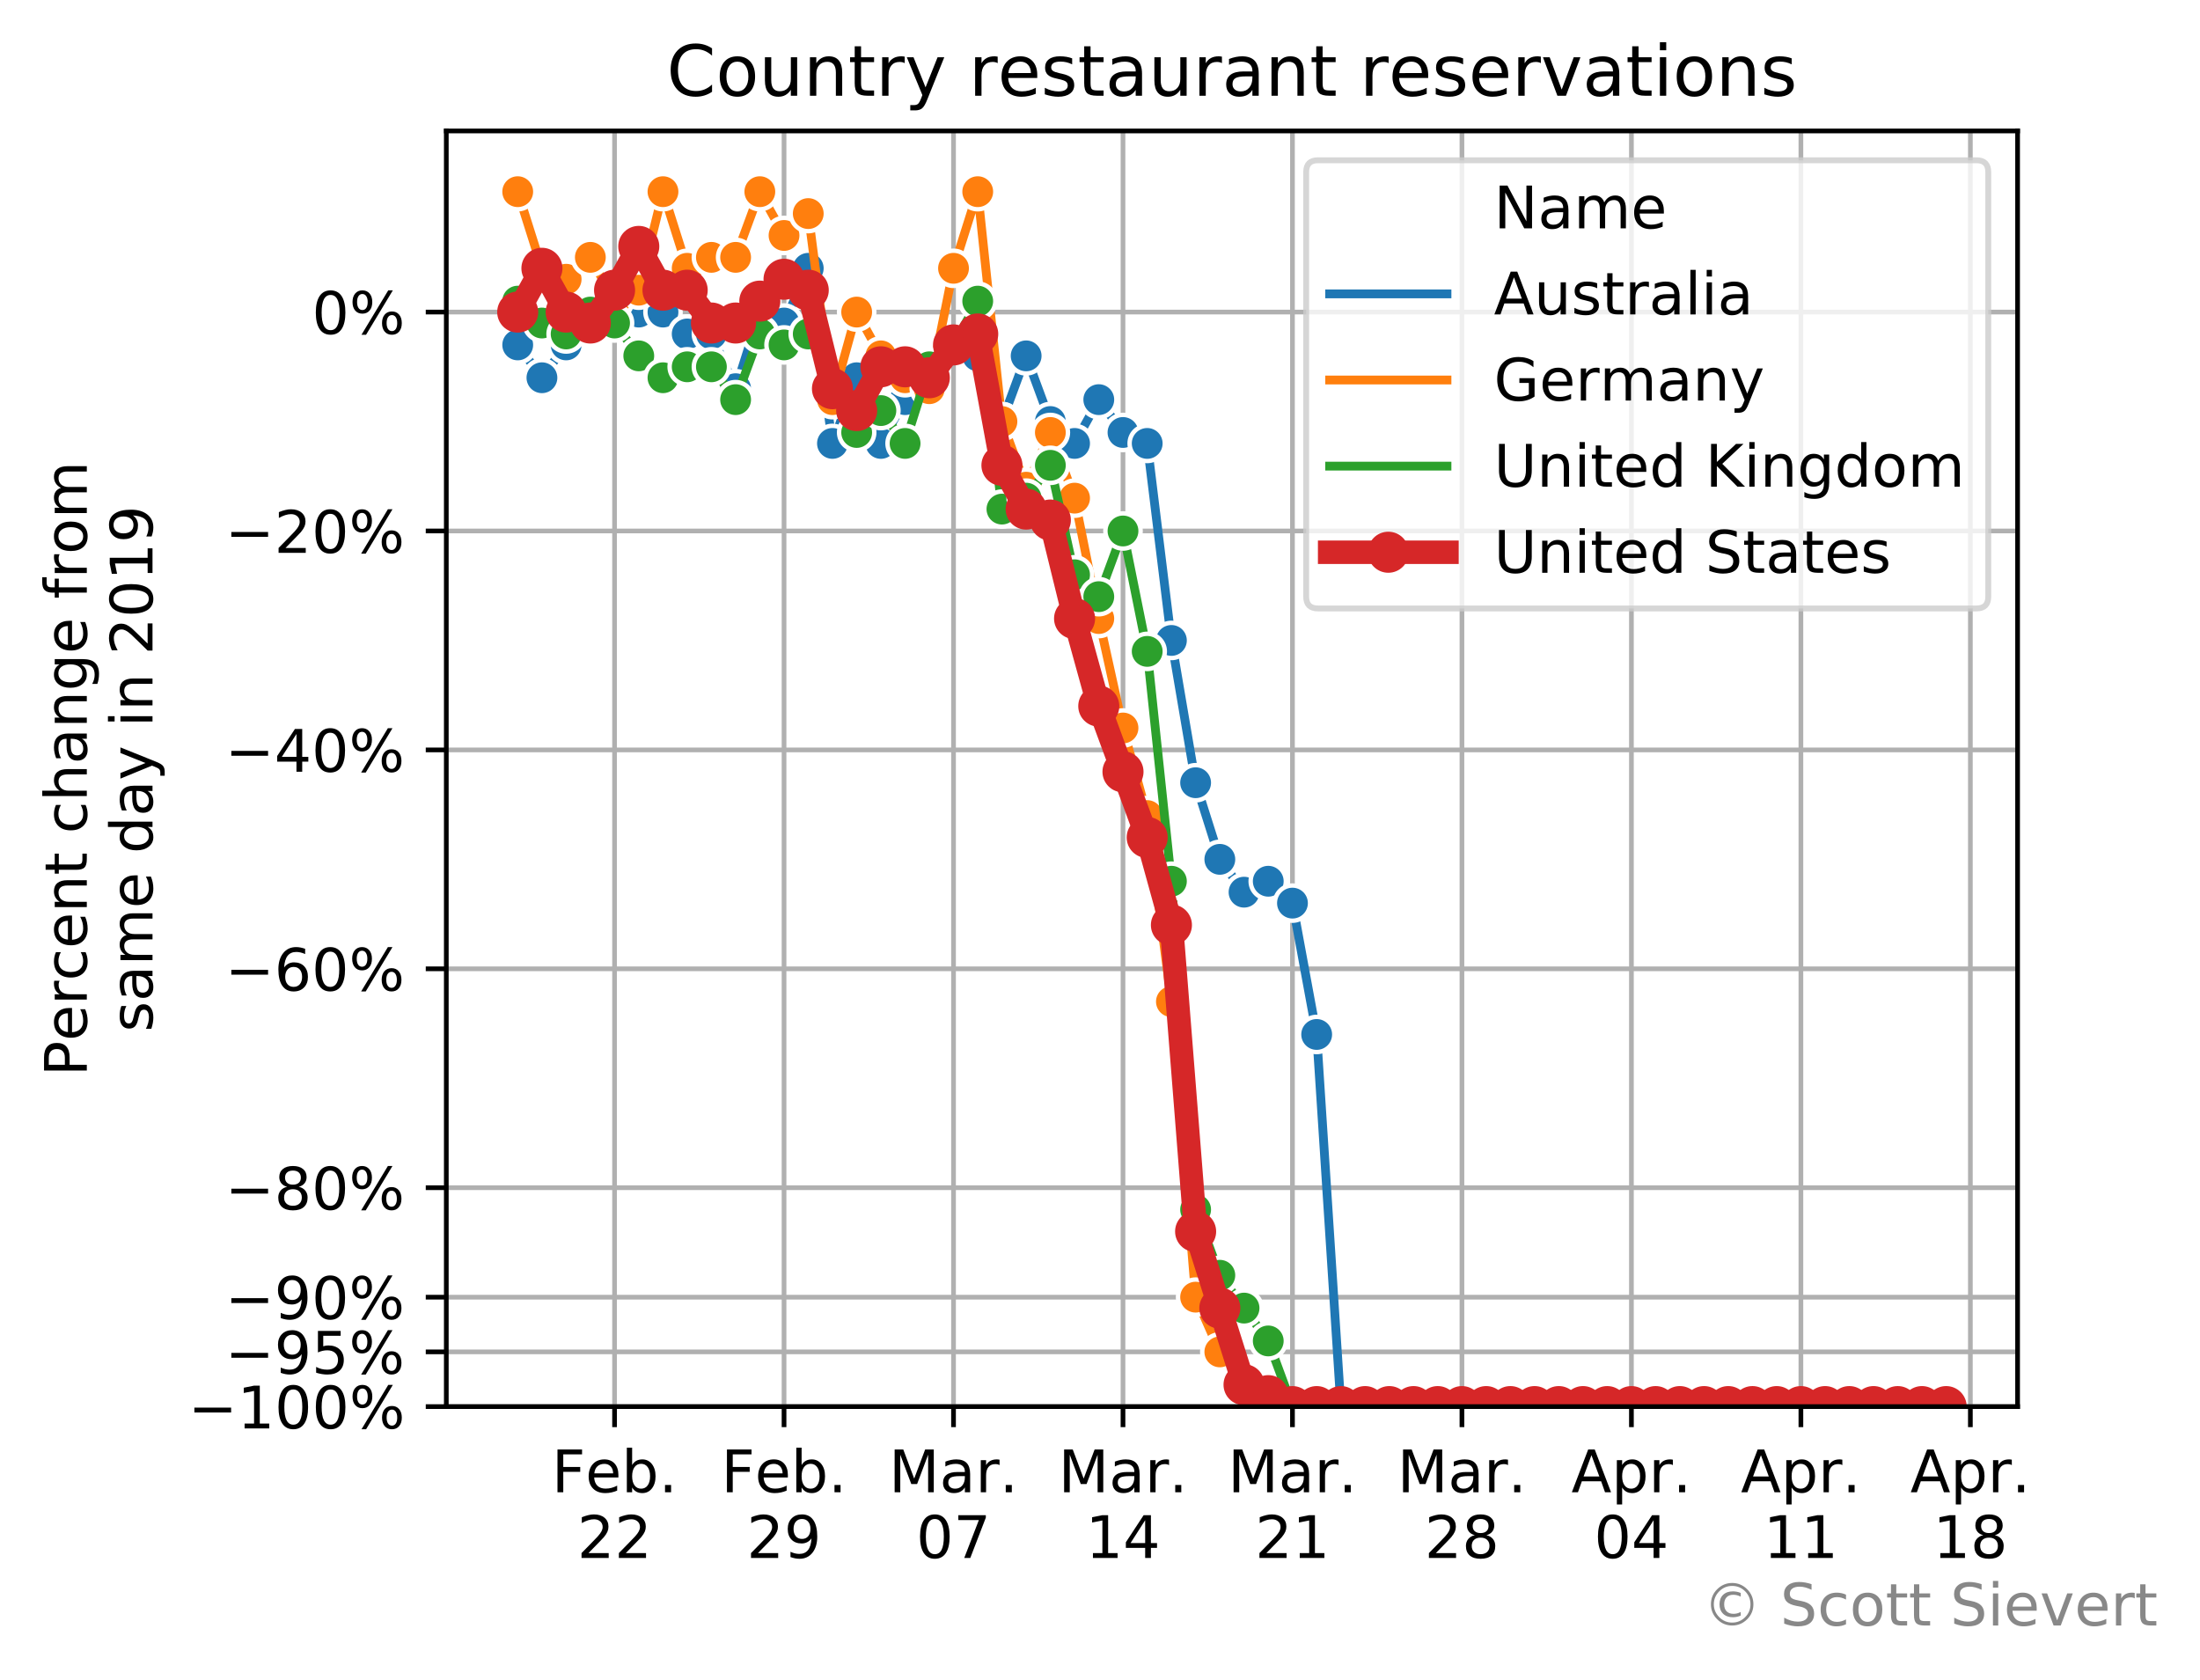 <?xml version="1.0" encoding="utf-8" standalone="no"?>
<!DOCTYPE svg PUBLIC "-//W3C//DTD SVG 1.1//EN"
  "http://www.w3.org/Graphics/SVG/1.1/DTD/svg11.dtd">
<!-- Created with matplotlib (https://matplotlib.org/) -->
<svg height="286.351pt" version="1.1" viewBox="0 0 375.011 286.351" width="375.011pt" xmlns="http://www.w3.org/2000/svg" xmlns:xlink="http://www.w3.org/1999/xlink">
 <defs>
  <style type="text/css">
*{stroke-linecap:butt;stroke-linejoin:round;}
  </style>
 </defs>
 <g id="figure_1">
  <g id="patch_1">
   <path d="M 0 286.351 
L 375.011 286.351 
L 375.011 0 
L 0 0 
z
" style="fill:#ffffff;"/>
  </g>
  <g id="axes_1">
   <g id="patch_2">
    <path d="M 76.076 239.758 
L 343.916 239.758 
L 343.916 22.318 
L 76.076 22.318 
z
" style="fill:#ffffff;"/>
   </g>
   <g id="matplotlib.axis_1">
    <g id="xtick_1">
     <g id="line2d_1">
      <path clip-path="url(#p032d7f8a4c)" d="M 104.758 239.758 
L 104.758 22.318 
" style="fill:none;stroke:#b0b0b0;stroke-linecap:square;stroke-width:0.8;"/>
     </g>
     <g id="line2d_2">
      <defs>
       <path d="M 0 0 
L 0 3.5 
" id="m1dc0e3c9fc" style="stroke:#000000;stroke-width:0.8;"/>
      </defs>
      <g>
       <use style="stroke:#000000;stroke-width:0.8;" x="104.758" xlink:href="#m1dc0e3c9fc" y="239.758"/>
      </g>
     </g>
     <g id="text_1">
      <!-- Feb. -->
      <defs>
       <path d="M 9.812 72.906 
L 51.703 72.906 
L 51.703 64.594 
L 19.672 64.594 
L 19.672 43.109 
L 48.578 43.109 
L 48.578 34.812 
L 19.672 34.812 
L 19.672 0 
L 9.812 0 
z
" id="DejaVuSans-70"/>
       <path d="M 56.203 29.594 
L 56.203 25.203 
L 14.891 25.203 
Q 15.484 15.922 20.484 11.062 
Q 25.484 6.203 34.422 6.203 
Q 39.594 6.203 44.453 7.469 
Q 49.312 8.734 54.109 11.281 
L 54.109 2.781 
Q 49.266 0.734 44.188 -0.344 
Q 39.109 -1.422 33.891 -1.422 
Q 20.797 -1.422 13.156 6.188 
Q 5.516 13.812 5.516 26.812 
Q 5.516 40.234 12.766 48.109 
Q 20.016 56 32.328 56 
Q 43.359 56 49.781 48.891 
Q 56.203 41.797 56.203 29.594 
z
M 47.219 32.234 
Q 47.125 39.594 43.094 43.984 
Q 39.062 48.391 32.422 48.391 
Q 24.906 48.391 20.391 44.141 
Q 15.875 39.891 15.188 32.172 
z
" id="DejaVuSans-101"/>
       <path d="M 48.688 27.297 
Q 48.688 37.203 44.609 42.844 
Q 40.531 48.484 33.406 48.484 
Q 26.266 48.484 22.188 42.844 
Q 18.109 37.203 18.109 27.297 
Q 18.109 17.391 22.188 11.75 
Q 26.266 6.109 33.406 6.109 
Q 40.531 6.109 44.609 11.75 
Q 48.688 17.391 48.688 27.297 
z
M 18.109 46.391 
Q 20.953 51.266 25.266 53.625 
Q 29.594 56 35.594 56 
Q 45.562 56 51.781 48.094 
Q 58.016 40.188 58.016 27.297 
Q 58.016 14.406 51.781 6.484 
Q 45.562 -1.422 35.594 -1.422 
Q 29.594 -1.422 25.266 0.953 
Q 20.953 3.328 18.109 8.203 
L 18.109 0 
L 9.078 0 
L 9.078 75.984 
L 18.109 75.984 
z
" id="DejaVuSans-98"/>
       <path d="M 10.688 12.406 
L 21 12.406 
L 21 0 
L 10.688 0 
z
" id="DejaVuSans-46"/>
      </defs>
      <g transform="translate(94.047 254.357)scale(0.1 -0.1)">
       <use xlink:href="#DejaVuSans-70"/>
       <use x="57.441" xlink:href="#DejaVuSans-101"/>
       <use x="118.965" xlink:href="#DejaVuSans-98"/>
       <use x="182.441" xlink:href="#DejaVuSans-46"/>
      </g>
      <!-- 22 -->
      <defs>
       <path d="M 19.188 8.297 
L 53.609 8.297 
L 53.609 0 
L 7.328 0 
L 7.328 8.297 
Q 12.938 14.109 22.625 23.891 
Q 32.328 33.688 34.812 36.531 
Q 39.547 41.844 41.422 45.531 
Q 43.312 49.219 43.312 52.781 
Q 43.312 58.594 39.234 62.25 
Q 35.156 65.922 28.609 65.922 
Q 23.969 65.922 18.812 64.312 
Q 13.672 62.703 7.812 59.422 
L 7.812 69.391 
Q 13.766 71.781 18.938 73 
Q 24.125 74.219 28.422 74.219 
Q 39.75 74.219 46.484 68.547 
Q 53.219 62.891 53.219 53.422 
Q 53.219 48.922 51.531 44.891 
Q 49.859 40.875 45.406 35.406 
Q 44.188 33.984 37.641 27.219 
Q 31.109 20.453 19.188 8.297 
z
" id="DejaVuSans-50"/>
      </defs>
      <g transform="translate(98.396 265.554)scale(0.1 -0.1)">
       <use xlink:href="#DejaVuSans-50"/>
       <use x="63.623" xlink:href="#DejaVuSans-50"/>
      </g>
     </g>
    </g>
    <g id="xtick_2">
     <g id="line2d_3">
      <path clip-path="url(#p032d7f8a4c)" d="M 133.647 239.758 
L 133.647 22.318 
" style="fill:none;stroke:#b0b0b0;stroke-linecap:square;stroke-width:0.8;"/>
     </g>
     <g id="line2d_4">
      <g>
       <use style="stroke:#000000;stroke-width:0.8;" x="133.647" xlink:href="#m1dc0e3c9fc" y="239.758"/>
      </g>
     </g>
     <g id="text_2">
      <!-- Feb. -->
      <g transform="translate(122.935 254.357)scale(0.1 -0.1)">
       <use xlink:href="#DejaVuSans-70"/>
       <use x="57.441" xlink:href="#DejaVuSans-101"/>
       <use x="118.965" xlink:href="#DejaVuSans-98"/>
       <use x="182.441" xlink:href="#DejaVuSans-46"/>
      </g>
      <!-- 29 -->
      <defs>
       <path d="M 10.984 1.516 
L 10.984 10.5 
Q 14.703 8.734 18.5 7.812 
Q 22.312 6.891 25.984 6.891 
Q 35.75 6.891 40.891 13.453 
Q 46.047 20.016 46.781 33.406 
Q 43.953 29.203 39.594 26.953 
Q 35.25 24.703 29.984 24.703 
Q 19.047 24.703 12.672 31.312 
Q 6.297 37.938 6.297 49.422 
Q 6.297 60.641 12.938 67.422 
Q 19.578 74.219 30.609 74.219 
Q 43.266 74.219 49.922 64.516 
Q 56.594 54.828 56.594 36.375 
Q 56.594 19.141 48.406 8.859 
Q 40.234 -1.422 26.422 -1.422 
Q 22.703 -1.422 18.891 -0.688 
Q 15.094 0.047 10.984 1.516 
z
M 30.609 32.422 
Q 37.25 32.422 41.125 36.953 
Q 45.016 41.5 45.016 49.422 
Q 45.016 57.281 41.125 61.844 
Q 37.25 66.406 30.609 66.406 
Q 23.969 66.406 20.094 61.844 
Q 16.219 57.281 16.219 49.422 
Q 16.219 41.5 20.094 36.953 
Q 23.969 32.422 30.609 32.422 
z
" id="DejaVuSans-57"/>
      </defs>
      <g transform="translate(127.285 265.554)scale(0.1 -0.1)">
       <use xlink:href="#DejaVuSans-50"/>
       <use x="63.623" xlink:href="#DejaVuSans-57"/>
      </g>
     </g>
    </g>
    <g id="xtick_3">
     <g id="line2d_5">
      <path clip-path="url(#p032d7f8a4c)" d="M 162.536 239.758 
L 162.536 22.318 
" style="fill:none;stroke:#b0b0b0;stroke-linecap:square;stroke-width:0.8;"/>
     </g>
     <g id="line2d_6">
      <g>
       <use style="stroke:#000000;stroke-width:0.8;" x="162.536" xlink:href="#m1dc0e3c9fc" y="239.758"/>
      </g>
     </g>
     <g id="text_3">
      <!-- Mar. -->
      <defs>
       <path d="M 9.812 72.906 
L 24.516 72.906 
L 43.109 23.297 
L 61.812 72.906 
L 76.516 72.906 
L 76.516 0 
L 66.891 0 
L 66.891 64.016 
L 48.094 14.016 
L 38.188 14.016 
L 19.391 64.016 
L 19.391 0 
L 9.812 0 
z
" id="DejaVuSans-77"/>
       <path d="M 34.281 27.484 
Q 23.391 27.484 19.188 25 
Q 14.984 22.516 14.984 16.5 
Q 14.984 11.719 18.141 8.906 
Q 21.297 6.109 26.703 6.109 
Q 34.188 6.109 38.703 11.406 
Q 43.219 16.703 43.219 25.484 
L 43.219 27.484 
z
M 52.203 31.203 
L 52.203 0 
L 43.219 0 
L 43.219 8.297 
Q 40.141 3.328 35.547 0.953 
Q 30.953 -1.422 24.312 -1.422 
Q 15.922 -1.422 10.953 3.297 
Q 6 8.016 6 15.922 
Q 6 25.141 12.172 29.828 
Q 18.359 34.516 30.609 34.516 
L 43.219 34.516 
L 43.219 35.406 
Q 43.219 41.609 39.141 45 
Q 35.062 48.391 27.688 48.391 
Q 23 48.391 18.547 47.266 
Q 14.109 46.141 10.016 43.891 
L 10.016 52.203 
Q 14.938 54.109 19.578 55.047 
Q 24.219 56 28.609 56 
Q 40.484 56 46.344 49.844 
Q 52.203 43.703 52.203 31.203 
z
" id="DejaVuSans-97"/>
       <path d="M 41.109 46.297 
Q 39.594 47.172 37.812 47.578 
Q 36.031 48 33.891 48 
Q 26.266 48 22.188 43.047 
Q 18.109 38.094 18.109 28.812 
L 18.109 0 
L 9.078 0 
L 9.078 54.688 
L 18.109 54.688 
L 18.109 46.188 
Q 20.953 51.172 25.484 53.578 
Q 30.031 56 36.531 56 
Q 37.453 56 38.578 55.875 
Q 39.703 55.766 41.062 55.516 
z
" id="DejaVuSans-114"/>
      </defs>
      <g transform="translate(151.52 254.357)scale(0.1 -0.1)">
       <use xlink:href="#DejaVuSans-77"/>
       <use x="86.279" xlink:href="#DejaVuSans-97"/>
       <use x="147.559" xlink:href="#DejaVuSans-114"/>
       <use x="188.531" xlink:href="#DejaVuSans-46"/>
      </g>
      <!-- 07 -->
      <defs>
       <path d="M 31.781 66.406 
Q 24.172 66.406 20.328 58.906 
Q 16.5 51.422 16.5 36.375 
Q 16.5 21.391 20.328 13.891 
Q 24.172 6.391 31.781 6.391 
Q 39.453 6.391 43.281 13.891 
Q 47.125 21.391 47.125 36.375 
Q 47.125 51.422 43.281 58.906 
Q 39.453 66.406 31.781 66.406 
z
M 31.781 74.219 
Q 44.047 74.219 50.516 64.516 
Q 56.984 54.828 56.984 36.375 
Q 56.984 17.969 50.516 8.266 
Q 44.047 -1.422 31.781 -1.422 
Q 19.531 -1.422 13.062 8.266 
Q 6.594 17.969 6.594 36.375 
Q 6.594 54.828 13.062 64.516 
Q 19.531 74.219 31.781 74.219 
z
" id="DejaVuSans-48"/>
       <path d="M 8.203 72.906 
L 55.078 72.906 
L 55.078 68.703 
L 28.609 0 
L 18.312 0 
L 43.219 64.594 
L 8.203 64.594 
z
" id="DejaVuSans-55"/>
      </defs>
      <g transform="translate(156.173 265.554)scale(0.1 -0.1)">
       <use xlink:href="#DejaVuSans-48"/>
       <use x="63.623" xlink:href="#DejaVuSans-55"/>
      </g>
     </g>
    </g>
    <g id="xtick_4">
     <g id="line2d_7">
      <path clip-path="url(#p032d7f8a4c)" d="M 191.425 239.758 
L 191.425 22.318 
" style="fill:none;stroke:#b0b0b0;stroke-linecap:square;stroke-width:0.8;"/>
     </g>
     <g id="line2d_8">
      <g>
       <use style="stroke:#000000;stroke-width:0.8;" x="191.425" xlink:href="#m1dc0e3c9fc" y="239.758"/>
      </g>
     </g>
     <g id="text_4">
      <!-- Mar. -->
      <g transform="translate(180.409 254.357)scale(0.1 -0.1)">
       <use xlink:href="#DejaVuSans-77"/>
       <use x="86.279" xlink:href="#DejaVuSans-97"/>
       <use x="147.559" xlink:href="#DejaVuSans-114"/>
       <use x="188.531" xlink:href="#DejaVuSans-46"/>
      </g>
      <!-- 14 -->
      <defs>
       <path d="M 12.406 8.297 
L 28.516 8.297 
L 28.516 63.922 
L 10.984 60.406 
L 10.984 69.391 
L 28.422 72.906 
L 38.281 72.906 
L 38.281 8.297 
L 54.391 8.297 
L 54.391 0 
L 12.406 0 
z
" id="DejaVuSans-49"/>
       <path d="M 37.797 64.312 
L 12.891 25.391 
L 37.797 25.391 
z
M 35.203 72.906 
L 47.609 72.906 
L 47.609 25.391 
L 58.016 25.391 
L 58.016 17.188 
L 47.609 17.188 
L 47.609 0 
L 37.797 0 
L 37.797 17.188 
L 4.891 17.188 
L 4.891 26.703 
z
" id="DejaVuSans-52"/>
      </defs>
      <g transform="translate(185.062 265.554)scale(0.1 -0.1)">
       <use xlink:href="#DejaVuSans-49"/>
       <use x="63.623" xlink:href="#DejaVuSans-52"/>
      </g>
     </g>
    </g>
    <g id="xtick_5">
     <g id="line2d_9">
      <path clip-path="url(#p032d7f8a4c)" d="M 220.313 239.758 
L 220.313 22.318 
" style="fill:none;stroke:#b0b0b0;stroke-linecap:square;stroke-width:0.8;"/>
     </g>
     <g id="line2d_10">
      <g>
       <use style="stroke:#000000;stroke-width:0.8;" x="220.313" xlink:href="#m1dc0e3c9fc" y="239.758"/>
      </g>
     </g>
     <g id="text_5">
      <!-- Mar. -->
      <g transform="translate(209.298 254.357)scale(0.1 -0.1)">
       <use xlink:href="#DejaVuSans-77"/>
       <use x="86.279" xlink:href="#DejaVuSans-97"/>
       <use x="147.559" xlink:href="#DejaVuSans-114"/>
       <use x="188.531" xlink:href="#DejaVuSans-46"/>
      </g>
      <!-- 21 -->
      <g transform="translate(213.951 265.554)scale(0.1 -0.1)">
       <use xlink:href="#DejaVuSans-50"/>
       <use x="63.623" xlink:href="#DejaVuSans-49"/>
      </g>
     </g>
    </g>
    <g id="xtick_6">
     <g id="line2d_11">
      <path clip-path="url(#p032d7f8a4c)" d="M 249.202 239.758 
L 249.202 22.318 
" style="fill:none;stroke:#b0b0b0;stroke-linecap:square;stroke-width:0.8;"/>
     </g>
     <g id="line2d_12">
      <g>
       <use style="stroke:#000000;stroke-width:0.8;" x="249.202" xlink:href="#m1dc0e3c9fc" y="239.758"/>
      </g>
     </g>
     <g id="text_6">
      <!-- Mar. -->
      <g transform="translate(238.186 254.357)scale(0.1 -0.1)">
       <use xlink:href="#DejaVuSans-77"/>
       <use x="86.279" xlink:href="#DejaVuSans-97"/>
       <use x="147.559" xlink:href="#DejaVuSans-114"/>
       <use x="188.531" xlink:href="#DejaVuSans-46"/>
      </g>
      <!-- 28 -->
      <defs>
       <path d="M 31.781 34.625 
Q 24.75 34.625 20.719 30.859 
Q 16.703 27.094 16.703 20.516 
Q 16.703 13.922 20.719 10.156 
Q 24.75 6.391 31.781 6.391 
Q 38.812 6.391 42.859 10.172 
Q 46.922 13.969 46.922 20.516 
Q 46.922 27.094 42.891 30.859 
Q 38.875 34.625 31.781 34.625 
z
M 21.922 38.812 
Q 15.578 40.375 12.031 44.719 
Q 8.5 49.078 8.5 55.328 
Q 8.5 64.062 14.719 69.141 
Q 20.953 74.219 31.781 74.219 
Q 42.672 74.219 48.875 69.141 
Q 55.078 64.062 55.078 55.328 
Q 55.078 49.078 51.531 44.719 
Q 48 40.375 41.703 38.812 
Q 48.828 37.156 52.797 32.312 
Q 56.781 27.484 56.781 20.516 
Q 56.781 9.906 50.312 4.234 
Q 43.844 -1.422 31.781 -1.422 
Q 19.734 -1.422 13.25 4.234 
Q 6.781 9.906 6.781 20.516 
Q 6.781 27.484 10.781 32.312 
Q 14.797 37.156 21.922 38.812 
z
M 18.312 54.391 
Q 18.312 48.734 21.844 45.562 
Q 25.391 42.391 31.781 42.391 
Q 38.141 42.391 41.719 45.562 
Q 45.312 48.734 45.312 54.391 
Q 45.312 60.062 41.719 63.234 
Q 38.141 66.406 31.781 66.406 
Q 25.391 66.406 21.844 63.234 
Q 18.312 60.062 18.312 54.391 
z
" id="DejaVuSans-56"/>
      </defs>
      <g transform="translate(242.84 265.554)scale(0.1 -0.1)">
       <use xlink:href="#DejaVuSans-50"/>
       <use x="63.623" xlink:href="#DejaVuSans-56"/>
      </g>
     </g>
    </g>
    <g id="xtick_7">
     <g id="line2d_13">
      <path clip-path="url(#p032d7f8a4c)" d="M 278.091 239.758 
L 278.091 22.318 
" style="fill:none;stroke:#b0b0b0;stroke-linecap:square;stroke-width:0.8;"/>
     </g>
     <g id="line2d_14">
      <g>
       <use style="stroke:#000000;stroke-width:0.8;" x="278.091" xlink:href="#m1dc0e3c9fc" y="239.758"/>
      </g>
     </g>
     <g id="text_7">
      <!-- Apr. -->
      <defs>
       <path d="M 34.188 63.188 
L 20.797 26.906 
L 47.609 26.906 
z
M 28.609 72.906 
L 39.797 72.906 
L 67.578 0 
L 57.328 0 
L 50.688 18.703 
L 17.828 18.703 
L 11.188 0 
L 0.781 0 
z
" id="DejaVuSans-65"/>
       <path d="M 18.109 8.203 
L 18.109 -20.797 
L 9.078 -20.797 
L 9.078 54.688 
L 18.109 54.688 
L 18.109 46.391 
Q 20.953 51.266 25.266 53.625 
Q 29.594 56 35.594 56 
Q 45.562 56 51.781 48.094 
Q 58.016 40.188 58.016 27.297 
Q 58.016 14.406 51.781 6.484 
Q 45.562 -1.422 35.594 -1.422 
Q 29.594 -1.422 25.266 0.953 
Q 20.953 3.328 18.109 8.203 
z
M 48.688 27.297 
Q 48.688 37.203 44.609 42.844 
Q 40.531 48.484 33.406 48.484 
Q 26.266 48.484 22.188 42.844 
Q 18.109 37.203 18.109 27.297 
Q 18.109 17.391 22.188 11.75 
Q 26.266 6.109 33.406 6.109 
Q 40.531 6.109 44.609 11.75 
Q 48.688 17.391 48.688 27.297 
z
" id="DejaVuSans-112"/>
      </defs>
      <g transform="translate(267.859 254.357)scale(0.1 -0.1)">
       <use xlink:href="#DejaVuSans-65"/>
       <use x="68.408" xlink:href="#DejaVuSans-112"/>
       <use x="131.885" xlink:href="#DejaVuSans-114"/>
       <use x="172.857" xlink:href="#DejaVuSans-46"/>
      </g>
      <!-- 04 -->
      <g transform="translate(271.728 265.554)scale(0.1 -0.1)">
       <use xlink:href="#DejaVuSans-48"/>
       <use x="63.623" xlink:href="#DejaVuSans-52"/>
      </g>
     </g>
    </g>
    <g id="xtick_8">
     <g id="line2d_15">
      <path clip-path="url(#p032d7f8a4c)" d="M 306.98 239.758 
L 306.98 22.318 
" style="fill:none;stroke:#b0b0b0;stroke-linecap:square;stroke-width:0.8;"/>
     </g>
     <g id="line2d_16">
      <g>
       <use style="stroke:#000000;stroke-width:0.8;" x="306.98" xlink:href="#m1dc0e3c9fc" y="239.758"/>
      </g>
     </g>
     <g id="text_8">
      <!-- Apr. -->
      <g transform="translate(296.748 254.357)scale(0.1 -0.1)">
       <use xlink:href="#DejaVuSans-65"/>
       <use x="68.408" xlink:href="#DejaVuSans-112"/>
       <use x="131.885" xlink:href="#DejaVuSans-114"/>
       <use x="172.857" xlink:href="#DejaVuSans-46"/>
      </g>
      <!-- 11 -->
      <g transform="translate(300.617 265.554)scale(0.1 -0.1)">
       <use xlink:href="#DejaVuSans-49"/>
       <use x="63.623" xlink:href="#DejaVuSans-49"/>
      </g>
     </g>
    </g>
    <g id="xtick_9">
     <g id="line2d_17">
      <path clip-path="url(#p032d7f8a4c)" d="M 335.868 239.758 
L 335.868 22.318 
" style="fill:none;stroke:#b0b0b0;stroke-linecap:square;stroke-width:0.8;"/>
     </g>
     <g id="line2d_18">
      <g>
       <use style="stroke:#000000;stroke-width:0.8;" x="335.868" xlink:href="#m1dc0e3c9fc" y="239.758"/>
      </g>
     </g>
     <g id="text_9">
      <!-- Apr. -->
      <g transform="translate(325.636 254.357)scale(0.1 -0.1)">
       <use xlink:href="#DejaVuSans-65"/>
       <use x="68.408" xlink:href="#DejaVuSans-112"/>
       <use x="131.885" xlink:href="#DejaVuSans-114"/>
       <use x="172.857" xlink:href="#DejaVuSans-46"/>
      </g>
      <!-- 18 -->
      <g transform="translate(329.506 265.554)scale(0.1 -0.1)">
       <use xlink:href="#DejaVuSans-49"/>
       <use x="63.623" xlink:href="#DejaVuSans-56"/>
      </g>
     </g>
    </g>
   </g>
   <g id="matplotlib.axis_2">
    <g id="ytick_1">
     <g id="line2d_19">
      <path clip-path="url(#p032d7f8a4c)" d="M 76.076 53.194 
L 343.916 53.194 
" style="fill:none;stroke:#b0b0b0;stroke-linecap:square;stroke-width:0.8;"/>
     </g>
     <g id="line2d_20">
      <defs>
       <path d="M 0 0 
L -3.5 0 
" id="m5a36404240" style="stroke:#000000;stroke-width:0.8;"/>
      </defs>
      <g>
       <use style="stroke:#000000;stroke-width:0.8;" x="76.076" xlink:href="#m5a36404240" y="53.194"/>
      </g>
     </g>
     <g id="text_10">
      <!-- $0$% -->
      <defs>
       <path d="M 72.703 32.078 
Q 68.453 32.078 66.031 28.469 
Q 63.625 24.859 63.625 18.406 
Q 63.625 12.062 66.031 8.422 
Q 68.453 4.781 72.703 4.781 
Q 76.859 4.781 79.266 8.422 
Q 81.688 12.062 81.688 18.406 
Q 81.688 24.812 79.266 28.438 
Q 76.859 32.078 72.703 32.078 
z
M 72.703 38.281 
Q 80.422 38.281 84.953 32.906 
Q 89.5 27.547 89.5 18.406 
Q 89.5 9.281 84.938 3.922 
Q 80.375 -1.422 72.703 -1.422 
Q 64.891 -1.422 60.344 3.922 
Q 55.812 9.281 55.812 18.406 
Q 55.812 27.594 60.375 32.938 
Q 64.938 38.281 72.703 38.281 
z
M 22.312 68.016 
Q 18.109 68.016 15.688 64.375 
Q 13.281 60.75 13.281 54.391 
Q 13.281 47.953 15.672 44.328 
Q 18.062 40.719 22.312 40.719 
Q 26.562 40.719 28.969 44.328 
Q 31.391 47.953 31.391 54.391 
Q 31.391 60.688 28.953 64.344 
Q 26.516 68.016 22.312 68.016 
z
M 66.406 74.219 
L 74.219 74.219 
L 28.609 -1.422 
L 20.797 -1.422 
z
M 22.312 74.219 
Q 30.031 74.219 34.609 68.875 
Q 39.203 63.531 39.203 54.391 
Q 39.203 45.172 34.641 39.844 
Q 30.078 34.516 22.312 34.516 
Q 14.547 34.516 10.031 39.859 
Q 5.516 45.219 5.516 54.391 
Q 5.516 63.484 10.047 68.844 
Q 14.594 74.219 22.312 74.219 
z
" id="DejaVuSans-37"/>
      </defs>
      <g transform="translate(53.176 56.994)scale(0.1 -0.1)">
       <use transform="translate(0 0.781)" xlink:href="#DejaVuSans-48"/>
       <use transform="translate(63.623 0.781)" xlink:href="#DejaVuSans-37"/>
      </g>
     </g>
    </g>
    <g id="ytick_2">
     <g id="line2d_21">
      <path clip-path="url(#p032d7f8a4c)" d="M 76.076 90.507 
L 343.916 90.507 
" style="fill:none;stroke:#b0b0b0;stroke-linecap:square;stroke-width:0.8;"/>
     </g>
     <g id="line2d_22">
      <g>
       <use style="stroke:#000000;stroke-width:0.8;" x="76.076" xlink:href="#m5a36404240" y="90.507"/>
      </g>
     </g>
     <g id="text_11">
      <!-- $-20$% -->
      <defs>
       <path d="M 10.594 35.5 
L 73.188 35.5 
L 73.188 27.203 
L 10.594 27.203 
z
" id="DejaVuSans-8722"/>
      </defs>
      <g transform="translate(38.376 94.306)scale(0.1 -0.1)">
       <use transform="translate(0 0.781)" xlink:href="#DejaVuSans-8722"/>
       <use transform="translate(83.789 0.781)" xlink:href="#DejaVuSans-50"/>
       <use transform="translate(147.412 0.781)" xlink:href="#DejaVuSans-48"/>
       <use transform="translate(211.035 0.781)" xlink:href="#DejaVuSans-37"/>
      </g>
     </g>
    </g>
    <g id="ytick_3">
     <g id="line2d_23">
      <path clip-path="url(#p032d7f8a4c)" d="M 76.076 127.82 
L 343.916 127.82 
" style="fill:none;stroke:#b0b0b0;stroke-linecap:square;stroke-width:0.8;"/>
     </g>
     <g id="line2d_24">
      <g>
       <use style="stroke:#000000;stroke-width:0.8;" x="76.076" xlink:href="#m5a36404240" y="127.82"/>
      </g>
     </g>
     <g id="text_12">
      <!-- $-40$% -->
      <g transform="translate(38.376 131.619)scale(0.1 -0.1)">
       <use transform="translate(0 0.781)" xlink:href="#DejaVuSans-8722"/>
       <use transform="translate(83.789 0.781)" xlink:href="#DejaVuSans-52"/>
       <use transform="translate(147.412 0.781)" xlink:href="#DejaVuSans-48"/>
       <use transform="translate(211.035 0.781)" xlink:href="#DejaVuSans-37"/>
      </g>
     </g>
    </g>
    <g id="ytick_4">
     <g id="line2d_25">
      <path clip-path="url(#p032d7f8a4c)" d="M 76.076 165.133 
L 343.916 165.133 
" style="fill:none;stroke:#b0b0b0;stroke-linecap:square;stroke-width:0.8;"/>
     </g>
     <g id="line2d_26">
      <g>
       <use style="stroke:#000000;stroke-width:0.8;" x="76.076" xlink:href="#m5a36404240" y="165.133"/>
      </g>
     </g>
     <g id="text_13">
      <!-- $-60$% -->
      <defs>
       <path d="M 33.016 40.375 
Q 26.375 40.375 22.484 35.828 
Q 18.609 31.297 18.609 23.391 
Q 18.609 15.531 22.484 10.953 
Q 26.375 6.391 33.016 6.391 
Q 39.656 6.391 43.531 10.953 
Q 47.406 15.531 47.406 23.391 
Q 47.406 31.297 43.531 35.828 
Q 39.656 40.375 33.016 40.375 
z
M 52.594 71.297 
L 52.594 62.312 
Q 48.875 64.062 45.094 64.984 
Q 41.312 65.922 37.594 65.922 
Q 27.828 65.922 22.672 59.328 
Q 17.531 52.734 16.797 39.406 
Q 19.672 43.656 24.016 45.922 
Q 28.375 48.188 33.594 48.188 
Q 44.578 48.188 50.953 41.516 
Q 57.328 34.859 57.328 23.391 
Q 57.328 12.156 50.688 5.359 
Q 44.047 -1.422 33.016 -1.422 
Q 20.359 -1.422 13.672 8.266 
Q 6.984 17.969 6.984 36.375 
Q 6.984 53.656 15.188 63.938 
Q 23.391 74.219 37.203 74.219 
Q 40.922 74.219 44.703 73.484 
Q 48.484 72.75 52.594 71.297 
z
" id="DejaVuSans-54"/>
      </defs>
      <g transform="translate(38.376 168.932)scale(0.1 -0.1)">
       <use transform="translate(0 0.781)" xlink:href="#DejaVuSans-8722"/>
       <use transform="translate(83.789 0.781)" xlink:href="#DejaVuSans-54"/>
       <use transform="translate(147.412 0.781)" xlink:href="#DejaVuSans-48"/>
       <use transform="translate(211.035 0.781)" xlink:href="#DejaVuSans-37"/>
      </g>
     </g>
    </g>
    <g id="ytick_5">
     <g id="line2d_27">
      <path clip-path="url(#p032d7f8a4c)" d="M 76.076 202.445 
L 343.916 202.445 
" style="fill:none;stroke:#b0b0b0;stroke-linecap:square;stroke-width:0.8;"/>
     </g>
     <g id="line2d_28">
      <g>
       <use style="stroke:#000000;stroke-width:0.8;" x="76.076" xlink:href="#m5a36404240" y="202.445"/>
      </g>
     </g>
     <g id="text_14">
      <!-- $-80$% -->
      <g transform="translate(38.376 206.245)scale(0.1 -0.1)">
       <use transform="translate(0 0.781)" xlink:href="#DejaVuSans-8722"/>
       <use transform="translate(83.789 0.781)" xlink:href="#DejaVuSans-56"/>
       <use transform="translate(147.412 0.781)" xlink:href="#DejaVuSans-48"/>
       <use transform="translate(211.035 0.781)" xlink:href="#DejaVuSans-37"/>
      </g>
     </g>
    </g>
    <g id="ytick_6">
     <g id="line2d_29">
      <path clip-path="url(#p032d7f8a4c)" d="M 76.076 221.102 
L 343.916 221.102 
" style="fill:none;stroke:#b0b0b0;stroke-linecap:square;stroke-width:0.8;"/>
     </g>
     <g id="line2d_30">
      <g>
       <use style="stroke:#000000;stroke-width:0.8;" x="76.076" xlink:href="#m5a36404240" y="221.102"/>
      </g>
     </g>
     <g id="text_15">
      <!-- $-90$% -->
      <g transform="translate(38.376 224.901)scale(0.1 -0.1)">
       <use transform="translate(0 0.781)" xlink:href="#DejaVuSans-8722"/>
       <use transform="translate(83.789 0.781)" xlink:href="#DejaVuSans-57"/>
       <use transform="translate(147.412 0.781)" xlink:href="#DejaVuSans-48"/>
       <use transform="translate(211.035 0.781)" xlink:href="#DejaVuSans-37"/>
      </g>
     </g>
    </g>
    <g id="ytick_7">
     <g id="line2d_31">
      <path clip-path="url(#p032d7f8a4c)" d="M 76.076 230.43 
L 343.916 230.43 
" style="fill:none;stroke:#b0b0b0;stroke-linecap:square;stroke-width:0.8;"/>
     </g>
     <g id="line2d_32">
      <g>
       <use style="stroke:#000000;stroke-width:0.8;" x="76.076" xlink:href="#m5a36404240" y="230.43"/>
      </g>
     </g>
     <g id="text_16">
      <!-- $-95$% -->
      <defs>
       <path d="M 10.797 72.906 
L 49.516 72.906 
L 49.516 64.594 
L 19.828 64.594 
L 19.828 46.734 
Q 21.969 47.469 24.109 47.828 
Q 26.266 48.188 28.422 48.188 
Q 40.625 48.188 47.75 41.5 
Q 54.891 34.812 54.891 23.391 
Q 54.891 11.625 47.562 5.094 
Q 40.234 -1.422 26.906 -1.422 
Q 22.312 -1.422 17.547 -0.641 
Q 12.797 0.141 7.719 1.703 
L 7.719 11.625 
Q 12.109 9.234 16.797 8.062 
Q 21.484 6.891 26.703 6.891 
Q 35.156 6.891 40.078 11.328 
Q 45.016 15.766 45.016 23.391 
Q 45.016 31 40.078 35.438 
Q 35.156 39.891 26.703 39.891 
Q 22.75 39.891 18.812 39.016 
Q 14.891 38.141 10.797 36.281 
z
" id="DejaVuSans-53"/>
      </defs>
      <g transform="translate(38.376 234.229)scale(0.1 -0.1)">
       <use transform="translate(0 0.781)" xlink:href="#DejaVuSans-8722"/>
       <use transform="translate(83.789 0.781)" xlink:href="#DejaVuSans-57"/>
       <use transform="translate(147.412 0.781)" xlink:href="#DejaVuSans-53"/>
       <use transform="translate(211.035 0.781)" xlink:href="#DejaVuSans-37"/>
      </g>
     </g>
    </g>
    <g id="ytick_8">
     <g id="line2d_33">
      <path clip-path="url(#p032d7f8a4c)" d="M 76.076 239.758 
L 343.916 239.758 
" style="fill:none;stroke:#b0b0b0;stroke-linecap:square;stroke-width:0.8;"/>
     </g>
     <g id="line2d_34">
      <g>
       <use style="stroke:#000000;stroke-width:0.8;" x="76.076" xlink:href="#m5a36404240" y="239.758"/>
      </g>
     </g>
     <g id="text_17">
      <!-- $-100$% -->
      <g transform="translate(32.076 243.557)scale(0.1 -0.1)">
       <use transform="translate(0 0.781)" xlink:href="#DejaVuSans-8722"/>
       <use transform="translate(83.789 0.781)" xlink:href="#DejaVuSans-49"/>
       <use transform="translate(147.412 0.781)" xlink:href="#DejaVuSans-48"/>
       <use transform="translate(211.035 0.781)" xlink:href="#DejaVuSans-48"/>
       <use transform="translate(274.658 0.781)" xlink:href="#DejaVuSans-37"/>
      </g>
     </g>
    </g>
    <g id="text_18">
     <!-- Percent change from -->
     <defs>
      <path d="M 19.672 64.797 
L 19.672 37.406 
L 32.078 37.406 
Q 38.969 37.406 42.719 40.969 
Q 46.484 44.531 46.484 51.125 
Q 46.484 57.672 42.719 61.234 
Q 38.969 64.797 32.078 64.797 
z
M 9.812 72.906 
L 32.078 72.906 
Q 44.344 72.906 50.609 67.359 
Q 56.891 61.812 56.891 51.125 
Q 56.891 40.328 50.609 34.812 
Q 44.344 29.297 32.078 29.297 
L 19.672 29.297 
L 19.672 0 
L 9.812 0 
z
" id="DejaVuSans-80"/>
      <path d="M 48.781 52.594 
L 48.781 44.188 
Q 44.969 46.297 41.141 47.344 
Q 37.312 48.391 33.406 48.391 
Q 24.656 48.391 19.812 42.844 
Q 14.984 37.312 14.984 27.297 
Q 14.984 17.281 19.812 11.734 
Q 24.656 6.203 33.406 6.203 
Q 37.312 6.203 41.141 7.25 
Q 44.969 8.297 48.781 10.406 
L 48.781 2.094 
Q 45.016 0.344 40.984 -0.531 
Q 36.969 -1.422 32.422 -1.422 
Q 20.062 -1.422 12.781 6.344 
Q 5.516 14.109 5.516 27.297 
Q 5.516 40.672 12.859 48.328 
Q 20.219 56 33.016 56 
Q 37.156 56 41.109 55.141 
Q 45.062 54.297 48.781 52.594 
z
" id="DejaVuSans-99"/>
      <path d="M 54.891 33.016 
L 54.891 0 
L 45.906 0 
L 45.906 32.719 
Q 45.906 40.484 42.875 44.328 
Q 39.844 48.188 33.797 48.188 
Q 26.516 48.188 22.312 43.547 
Q 18.109 38.922 18.109 30.906 
L 18.109 0 
L 9.078 0 
L 9.078 54.688 
L 18.109 54.688 
L 18.109 46.188 
Q 21.344 51.125 25.703 53.562 
Q 30.078 56 35.797 56 
Q 45.219 56 50.047 50.172 
Q 54.891 44.344 54.891 33.016 
z
" id="DejaVuSans-110"/>
      <path d="M 18.312 70.219 
L 18.312 54.688 
L 36.812 54.688 
L 36.812 47.703 
L 18.312 47.703 
L 18.312 18.016 
Q 18.312 11.328 20.141 9.422 
Q 21.969 7.516 27.594 7.516 
L 36.812 7.516 
L 36.812 0 
L 27.594 0 
Q 17.188 0 13.234 3.875 
Q 9.281 7.766 9.281 18.016 
L 9.281 47.703 
L 2.688 47.703 
L 2.688 54.688 
L 9.281 54.688 
L 9.281 70.219 
z
" id="DejaVuSans-116"/>
      <path id="DejaVuSans-32"/>
      <path d="M 54.891 33.016 
L 54.891 0 
L 45.906 0 
L 45.906 32.719 
Q 45.906 40.484 42.875 44.328 
Q 39.844 48.188 33.797 48.188 
Q 26.516 48.188 22.312 43.547 
Q 18.109 38.922 18.109 30.906 
L 18.109 0 
L 9.078 0 
L 9.078 75.984 
L 18.109 75.984 
L 18.109 46.188 
Q 21.344 51.125 25.703 53.562 
Q 30.078 56 35.797 56 
Q 45.219 56 50.047 50.172 
Q 54.891 44.344 54.891 33.016 
z
" id="DejaVuSans-104"/>
      <path d="M 45.406 27.984 
Q 45.406 37.75 41.375 43.109 
Q 37.359 48.484 30.078 48.484 
Q 22.859 48.484 18.828 43.109 
Q 14.797 37.75 14.797 27.984 
Q 14.797 18.266 18.828 12.891 
Q 22.859 7.516 30.078 7.516 
Q 37.359 7.516 41.375 12.891 
Q 45.406 18.266 45.406 27.984 
z
M 54.391 6.781 
Q 54.391 -7.172 48.188 -13.984 
Q 42 -20.797 29.203 -20.797 
Q 24.469 -20.797 20.266 -20.094 
Q 16.062 -19.391 12.109 -17.922 
L 12.109 -9.188 
Q 16.062 -11.328 19.922 -12.344 
Q 23.781 -13.375 27.781 -13.375 
Q 36.625 -13.375 41.016 -8.766 
Q 45.406 -4.156 45.406 5.172 
L 45.406 9.625 
Q 42.625 4.781 38.281 2.391 
Q 33.938 0 27.875 0 
Q 17.828 0 11.672 7.656 
Q 5.516 15.328 5.516 27.984 
Q 5.516 40.672 11.672 48.328 
Q 17.828 56 27.875 56 
Q 33.938 56 38.281 53.609 
Q 42.625 51.219 45.406 46.391 
L 45.406 54.688 
L 54.391 54.688 
z
" id="DejaVuSans-103"/>
      <path d="M 37.109 75.984 
L 37.109 68.5 
L 28.516 68.5 
Q 23.688 68.5 21.797 66.547 
Q 19.922 64.594 19.922 59.516 
L 19.922 54.688 
L 34.719 54.688 
L 34.719 47.703 
L 19.922 47.703 
L 19.922 0 
L 10.891 0 
L 10.891 47.703 
L 2.297 47.703 
L 2.297 54.688 
L 10.891 54.688 
L 10.891 58.5 
Q 10.891 67.625 15.141 71.797 
Q 19.391 75.984 28.609 75.984 
z
" id="DejaVuSans-102"/>
      <path d="M 30.609 48.391 
Q 23.391 48.391 19.188 42.75 
Q 14.984 37.109 14.984 27.297 
Q 14.984 17.484 19.156 11.844 
Q 23.344 6.203 30.609 6.203 
Q 37.797 6.203 41.984 11.859 
Q 46.188 17.531 46.188 27.297 
Q 46.188 37.016 41.984 42.703 
Q 37.797 48.391 30.609 48.391 
z
M 30.609 56 
Q 42.328 56 49.016 48.375 
Q 55.719 40.766 55.719 27.297 
Q 55.719 13.875 49.016 6.219 
Q 42.328 -1.422 30.609 -1.422 
Q 18.844 -1.422 12.172 6.219 
Q 5.516 13.875 5.516 27.297 
Q 5.516 40.766 12.172 48.375 
Q 18.844 56 30.609 56 
z
" id="DejaVuSans-111"/>
      <path d="M 52 44.188 
Q 55.375 50.25 60.062 53.125 
Q 64.75 56 71.094 56 
Q 79.641 56 84.281 50.016 
Q 88.922 44.047 88.922 33.016 
L 88.922 0 
L 79.891 0 
L 79.891 32.719 
Q 79.891 40.578 77.094 44.375 
Q 74.312 48.188 68.609 48.188 
Q 61.625 48.188 57.562 43.547 
Q 53.516 38.922 53.516 30.906 
L 53.516 0 
L 44.484 0 
L 44.484 32.719 
Q 44.484 40.625 41.703 44.406 
Q 38.922 48.188 33.109 48.188 
Q 26.219 48.188 22.156 43.531 
Q 18.109 38.875 18.109 30.906 
L 18.109 0 
L 9.078 0 
L 9.078 54.688 
L 18.109 54.688 
L 18.109 46.188 
Q 21.188 51.219 25.484 53.609 
Q 29.781 56 35.688 56 
Q 41.656 56 45.828 52.969 
Q 50 49.953 52 44.188 
z
" id="DejaVuSans-109"/>
     </defs>
     <g transform="translate(14.798 183.459)rotate(-90)scale(0.1 -0.1)">
      <use xlink:href="#DejaVuSans-80"/>
      <use x="60.256" xlink:href="#DejaVuSans-101"/>
      <use x="121.779" xlink:href="#DejaVuSans-114"/>
      <use x="162.861" xlink:href="#DejaVuSans-99"/>
      <use x="217.842" xlink:href="#DejaVuSans-101"/>
      <use x="279.365" xlink:href="#DejaVuSans-110"/>
      <use x="342.744" xlink:href="#DejaVuSans-116"/>
      <use x="381.953" xlink:href="#DejaVuSans-32"/>
      <use x="413.74" xlink:href="#DejaVuSans-99"/>
      <use x="468.721" xlink:href="#DejaVuSans-104"/>
      <use x="532.1" xlink:href="#DejaVuSans-97"/>
      <use x="593.379" xlink:href="#DejaVuSans-110"/>
      <use x="656.758" xlink:href="#DejaVuSans-103"/>
      <use x="720.234" xlink:href="#DejaVuSans-101"/>
      <use x="781.758" xlink:href="#DejaVuSans-32"/>
      <use x="813.545" xlink:href="#DejaVuSans-102"/>
      <use x="848.75" xlink:href="#DejaVuSans-114"/>
      <use x="889.832" xlink:href="#DejaVuSans-111"/>
      <use x="951.014" xlink:href="#DejaVuSans-109"/>
     </g>
     <!-- same day in 2019 -->
     <defs>
      <path d="M 44.281 53.078 
L 44.281 44.578 
Q 40.484 46.531 36.375 47.5 
Q 32.281 48.484 27.875 48.484 
Q 21.188 48.484 17.844 46.438 
Q 14.5 44.391 14.5 40.281 
Q 14.5 37.156 16.891 35.375 
Q 19.281 33.594 26.516 31.984 
L 29.594 31.297 
Q 39.156 29.25 43.188 25.516 
Q 47.219 21.781 47.219 15.094 
Q 47.219 7.469 41.188 3.016 
Q 35.156 -1.422 24.609 -1.422 
Q 20.219 -1.422 15.453 -0.562 
Q 10.688 0.297 5.422 2 
L 5.422 11.281 
Q 10.406 8.688 15.234 7.391 
Q 20.062 6.109 24.812 6.109 
Q 31.156 6.109 34.562 8.281 
Q 37.984 10.453 37.984 14.406 
Q 37.984 18.062 35.516 20.016 
Q 33.062 21.969 24.703 23.781 
L 21.578 24.516 
Q 13.234 26.266 9.516 29.906 
Q 5.812 33.547 5.812 39.891 
Q 5.812 47.609 11.281 51.797 
Q 16.75 56 26.812 56 
Q 31.781 56 36.172 55.266 
Q 40.578 54.547 44.281 53.078 
z
" id="DejaVuSans-115"/>
      <path d="M 45.406 46.391 
L 45.406 75.984 
L 54.391 75.984 
L 54.391 0 
L 45.406 0 
L 45.406 8.203 
Q 42.578 3.328 38.25 0.953 
Q 33.938 -1.422 27.875 -1.422 
Q 17.969 -1.422 11.734 6.484 
Q 5.516 14.406 5.516 27.297 
Q 5.516 40.188 11.734 48.094 
Q 17.969 56 27.875 56 
Q 33.938 56 38.25 53.625 
Q 42.578 51.266 45.406 46.391 
z
M 14.797 27.297 
Q 14.797 17.391 18.875 11.75 
Q 22.953 6.109 30.078 6.109 
Q 37.203 6.109 41.297 11.75 
Q 45.406 17.391 45.406 27.297 
Q 45.406 37.203 41.297 42.844 
Q 37.203 48.484 30.078 48.484 
Q 22.953 48.484 18.875 42.844 
Q 14.797 37.203 14.797 27.297 
z
" id="DejaVuSans-100"/>
      <path d="M 32.172 -5.078 
Q 28.375 -14.844 24.75 -17.812 
Q 21.141 -20.797 15.094 -20.797 
L 7.906 -20.797 
L 7.906 -13.281 
L 13.188 -13.281 
Q 16.891 -13.281 18.938 -11.516 
Q 21 -9.766 23.484 -3.219 
L 25.094 0.875 
L 2.984 54.688 
L 12.5 54.688 
L 29.594 11.922 
L 46.688 54.688 
L 56.203 54.688 
z
" id="DejaVuSans-121"/>
      <path d="M 9.422 54.688 
L 18.406 54.688 
L 18.406 0 
L 9.422 0 
z
M 9.422 75.984 
L 18.406 75.984 
L 18.406 64.594 
L 9.422 64.594 
z
" id="DejaVuSans-105"/>
     </defs>
     <g transform="translate(25.996 175.901)rotate(-90)scale(0.1 -0.1)">
      <use xlink:href="#DejaVuSans-115"/>
      <use x="52.1" xlink:href="#DejaVuSans-97"/>
      <use x="113.379" xlink:href="#DejaVuSans-109"/>
      <use x="210.791" xlink:href="#DejaVuSans-101"/>
      <use x="272.314" xlink:href="#DejaVuSans-32"/>
      <use x="304.102" xlink:href="#DejaVuSans-100"/>
      <use x="367.578" xlink:href="#DejaVuSans-97"/>
      <use x="428.857" xlink:href="#DejaVuSans-121"/>
      <use x="488.037" xlink:href="#DejaVuSans-32"/>
      <use x="519.824" xlink:href="#DejaVuSans-105"/>
      <use x="547.607" xlink:href="#DejaVuSans-110"/>
      <use x="610.986" xlink:href="#DejaVuSans-32"/>
      <use x="642.773" xlink:href="#DejaVuSans-50"/>
      <use x="706.396" xlink:href="#DejaVuSans-48"/>
      <use x="770.02" xlink:href="#DejaVuSans-49"/>
      <use x="833.643" xlink:href="#DejaVuSans-57"/>
     </g>
    </g>
   </g>
   <g id="line2d_35">
    <path clip-path="url(#p032d7f8a4c)" d="M 88.25 58.791 
L 92.377 64.388 
L 96.504 58.791 
L 100.631 55.06 
L 104.758 53.194 
L 108.885 53.194 
L 113.012 53.194 
L 117.139 56.926 
L 121.266 56.926 
L 125.393 66.254 
L 129.52 53.194 
L 133.647 55.06 
L 137.774 45.732 
L 141.901 75.582 
L 146.028 64.388 
L 150.155 75.582 
L 154.282 68.12 
L 158.409 64.388 
L 162.536 58.791 
L 166.663 60.657 
L 170.79 71.851 
L 174.917 60.657 
L 179.044 71.851 
L 183.171 75.582 
L 187.298 68.12 
L 191.425 73.716 
L 195.552 75.582 
L 199.679 109.164 
L 203.805 133.417 
L 207.932 146.476 
L 212.059 152.073 
L 216.186 150.208 
L 220.313 153.939 
L 224.44 176.326 
L 228.567 239.758 
L 232.694 239.758 
L 236.821 239.758 
L 240.948 239.758 
L 245.075 239.758 
L 249.202 239.758 
L 253.329 239.758 
L 257.456 239.758 
L 261.583 239.758 
L 265.71 239.758 
L 269.837 239.758 
L 273.964 239.758 
L 278.091 239.758 
L 282.218 239.758 
L 286.345 239.758 
L 290.472 239.758 
L 294.599 239.758 
L 298.726 239.758 
L 302.853 239.758 
L 306.98 239.758 
L 311.107 239.758 
L 315.234 239.758 
L 319.36 239.758 
L 323.487 239.758 
L 327.614 239.758 
L 331.741 239.758 
" style="fill:none;stroke:#1f77b4;stroke-linecap:square;stroke-width:1.5;"/>
    <defs>
     <path d="M 0 3 
C 0.796 3 1.559 2.684 2.121 2.121 
C 2.684 1.559 3 0.796 3 0 
C 3 -0.796 2.684 -1.559 2.121 -2.121 
C 1.559 -2.684 0.796 -3 0 -3 
C -0.796 -3 -1.559 -2.684 -2.121 -2.121 
C -2.684 -1.559 -3 -0.796 -3 0 
C -3 0.796 -2.684 1.559 -2.121 2.121 
C -1.559 2.684 -0.796 3 0 3 
z
" id="m5bc36a1eef" style="stroke:#ffffff;stroke-width:0.75;"/>
    </defs>
    <g clip-path="url(#p032d7f8a4c)">
     <use style="fill:#1f77b4;stroke:#ffffff;stroke-width:0.75;" x="88.25" xlink:href="#m5bc36a1eef" y="58.791"/>
     <use style="fill:#1f77b4;stroke:#ffffff;stroke-width:0.75;" x="92.377" xlink:href="#m5bc36a1eef" y="64.388"/>
     <use style="fill:#1f77b4;stroke:#ffffff;stroke-width:0.75;" x="96.504" xlink:href="#m5bc36a1eef" y="58.791"/>
     <use style="fill:#1f77b4;stroke:#ffffff;stroke-width:0.75;" x="100.631" xlink:href="#m5bc36a1eef" y="55.06"/>
     <use style="fill:#1f77b4;stroke:#ffffff;stroke-width:0.75;" x="104.758" xlink:href="#m5bc36a1eef" y="53.194"/>
     <use style="fill:#1f77b4;stroke:#ffffff;stroke-width:0.75;" x="108.885" xlink:href="#m5bc36a1eef" y="53.194"/>
     <use style="fill:#1f77b4;stroke:#ffffff;stroke-width:0.75;" x="113.012" xlink:href="#m5bc36a1eef" y="53.194"/>
     <use style="fill:#1f77b4;stroke:#ffffff;stroke-width:0.75;" x="117.139" xlink:href="#m5bc36a1eef" y="56.926"/>
     <use style="fill:#1f77b4;stroke:#ffffff;stroke-width:0.75;" x="121.266" xlink:href="#m5bc36a1eef" y="56.926"/>
     <use style="fill:#1f77b4;stroke:#ffffff;stroke-width:0.75;" x="125.393" xlink:href="#m5bc36a1eef" y="66.254"/>
     <use style="fill:#1f77b4;stroke:#ffffff;stroke-width:0.75;" x="129.52" xlink:href="#m5bc36a1eef" y="53.194"/>
     <use style="fill:#1f77b4;stroke:#ffffff;stroke-width:0.75;" x="133.647" xlink:href="#m5bc36a1eef" y="55.06"/>
     <use style="fill:#1f77b4;stroke:#ffffff;stroke-width:0.75;" x="137.774" xlink:href="#m5bc36a1eef" y="45.732"/>
     <use style="fill:#1f77b4;stroke:#ffffff;stroke-width:0.75;" x="141.901" xlink:href="#m5bc36a1eef" y="75.582"/>
     <use style="fill:#1f77b4;stroke:#ffffff;stroke-width:0.75;" x="146.028" xlink:href="#m5bc36a1eef" y="64.388"/>
     <use style="fill:#1f77b4;stroke:#ffffff;stroke-width:0.75;" x="150.155" xlink:href="#m5bc36a1eef" y="75.582"/>
     <use style="fill:#1f77b4;stroke:#ffffff;stroke-width:0.75;" x="154.282" xlink:href="#m5bc36a1eef" y="68.12"/>
     <use style="fill:#1f77b4;stroke:#ffffff;stroke-width:0.75;" x="158.409" xlink:href="#m5bc36a1eef" y="64.388"/>
     <use style="fill:#1f77b4;stroke:#ffffff;stroke-width:0.75;" x="162.536" xlink:href="#m5bc36a1eef" y="58.791"/>
     <use style="fill:#1f77b4;stroke:#ffffff;stroke-width:0.75;" x="166.663" xlink:href="#m5bc36a1eef" y="60.657"/>
     <use style="fill:#1f77b4;stroke:#ffffff;stroke-width:0.75;" x="170.79" xlink:href="#m5bc36a1eef" y="71.851"/>
     <use style="fill:#1f77b4;stroke:#ffffff;stroke-width:0.75;" x="174.917" xlink:href="#m5bc36a1eef" y="60.657"/>
     <use style="fill:#1f77b4;stroke:#ffffff;stroke-width:0.75;" x="179.044" xlink:href="#m5bc36a1eef" y="71.851"/>
     <use style="fill:#1f77b4;stroke:#ffffff;stroke-width:0.75;" x="183.171" xlink:href="#m5bc36a1eef" y="75.582"/>
     <use style="fill:#1f77b4;stroke:#ffffff;stroke-width:0.75;" x="187.298" xlink:href="#m5bc36a1eef" y="68.12"/>
     <use style="fill:#1f77b4;stroke:#ffffff;stroke-width:0.75;" x="191.425" xlink:href="#m5bc36a1eef" y="73.716"/>
     <use style="fill:#1f77b4;stroke:#ffffff;stroke-width:0.75;" x="195.552" xlink:href="#m5bc36a1eef" y="75.582"/>
     <use style="fill:#1f77b4;stroke:#ffffff;stroke-width:0.75;" x="199.679" xlink:href="#m5bc36a1eef" y="109.164"/>
     <use style="fill:#1f77b4;stroke:#ffffff;stroke-width:0.75;" x="203.805" xlink:href="#m5bc36a1eef" y="133.417"/>
     <use style="fill:#1f77b4;stroke:#ffffff;stroke-width:0.75;" x="207.932" xlink:href="#m5bc36a1eef" y="146.476"/>
     <use style="fill:#1f77b4;stroke:#ffffff;stroke-width:0.75;" x="212.059" xlink:href="#m5bc36a1eef" y="152.073"/>
     <use style="fill:#1f77b4;stroke:#ffffff;stroke-width:0.75;" x="216.186" xlink:href="#m5bc36a1eef" y="150.208"/>
     <use style="fill:#1f77b4;stroke:#ffffff;stroke-width:0.75;" x="220.313" xlink:href="#m5bc36a1eef" y="153.939"/>
     <use style="fill:#1f77b4;stroke:#ffffff;stroke-width:0.75;" x="224.44" xlink:href="#m5bc36a1eef" y="176.326"/>
     <use style="fill:#1f77b4;stroke:#ffffff;stroke-width:0.75;" x="228.567" xlink:href="#m5bc36a1eef" y="239.758"/>
     <use style="fill:#1f77b4;stroke:#ffffff;stroke-width:0.75;" x="232.694" xlink:href="#m5bc36a1eef" y="239.758"/>
     <use style="fill:#1f77b4;stroke:#ffffff;stroke-width:0.75;" x="236.821" xlink:href="#m5bc36a1eef" y="239.758"/>
     <use style="fill:#1f77b4;stroke:#ffffff;stroke-width:0.75;" x="240.948" xlink:href="#m5bc36a1eef" y="239.758"/>
     <use style="fill:#1f77b4;stroke:#ffffff;stroke-width:0.75;" x="245.075" xlink:href="#m5bc36a1eef" y="239.758"/>
     <use style="fill:#1f77b4;stroke:#ffffff;stroke-width:0.75;" x="249.202" xlink:href="#m5bc36a1eef" y="239.758"/>
     <use style="fill:#1f77b4;stroke:#ffffff;stroke-width:0.75;" x="253.329" xlink:href="#m5bc36a1eef" y="239.758"/>
     <use style="fill:#1f77b4;stroke:#ffffff;stroke-width:0.75;" x="257.456" xlink:href="#m5bc36a1eef" y="239.758"/>
     <use style="fill:#1f77b4;stroke:#ffffff;stroke-width:0.75;" x="261.583" xlink:href="#m5bc36a1eef" y="239.758"/>
     <use style="fill:#1f77b4;stroke:#ffffff;stroke-width:0.75;" x="265.71" xlink:href="#m5bc36a1eef" y="239.758"/>
     <use style="fill:#1f77b4;stroke:#ffffff;stroke-width:0.75;" x="269.837" xlink:href="#m5bc36a1eef" y="239.758"/>
     <use style="fill:#1f77b4;stroke:#ffffff;stroke-width:0.75;" x="273.964" xlink:href="#m5bc36a1eef" y="239.758"/>
     <use style="fill:#1f77b4;stroke:#ffffff;stroke-width:0.75;" x="278.091" xlink:href="#m5bc36a1eef" y="239.758"/>
     <use style="fill:#1f77b4;stroke:#ffffff;stroke-width:0.75;" x="282.218" xlink:href="#m5bc36a1eef" y="239.758"/>
     <use style="fill:#1f77b4;stroke:#ffffff;stroke-width:0.75;" x="286.345" xlink:href="#m5bc36a1eef" y="239.758"/>
     <use style="fill:#1f77b4;stroke:#ffffff;stroke-width:0.75;" x="290.472" xlink:href="#m5bc36a1eef" y="239.758"/>
     <use style="fill:#1f77b4;stroke:#ffffff;stroke-width:0.75;" x="294.599" xlink:href="#m5bc36a1eef" y="239.758"/>
     <use style="fill:#1f77b4;stroke:#ffffff;stroke-width:0.75;" x="298.726" xlink:href="#m5bc36a1eef" y="239.758"/>
     <use style="fill:#1f77b4;stroke:#ffffff;stroke-width:0.75;" x="302.853" xlink:href="#m5bc36a1eef" y="239.758"/>
     <use style="fill:#1f77b4;stroke:#ffffff;stroke-width:0.75;" x="306.98" xlink:href="#m5bc36a1eef" y="239.758"/>
     <use style="fill:#1f77b4;stroke:#ffffff;stroke-width:0.75;" x="311.107" xlink:href="#m5bc36a1eef" y="239.758"/>
     <use style="fill:#1f77b4;stroke:#ffffff;stroke-width:0.75;" x="315.234" xlink:href="#m5bc36a1eef" y="239.758"/>
     <use style="fill:#1f77b4;stroke:#ffffff;stroke-width:0.75;" x="319.36" xlink:href="#m5bc36a1eef" y="239.758"/>
     <use style="fill:#1f77b4;stroke:#ffffff;stroke-width:0.75;" x="323.487" xlink:href="#m5bc36a1eef" y="239.758"/>
     <use style="fill:#1f77b4;stroke:#ffffff;stroke-width:0.75;" x="327.614" xlink:href="#m5bc36a1eef" y="239.758"/>
     <use style="fill:#1f77b4;stroke:#ffffff;stroke-width:0.75;" x="331.741" xlink:href="#m5bc36a1eef" y="239.758"/>
    </g>
   </g>
   <g id="line2d_36">
    <path clip-path="url(#p032d7f8a4c)" d="M 88.25 32.672 
L 92.377 45.732 
L 96.504 47.598 
L 100.631 43.866 
L 104.758 51.329 
L 108.885 49.463 
L 113.012 32.672 
L 117.139 45.732 
L 121.266 43.866 
L 125.393 43.866 
L 129.52 32.672 
L 133.647 40.135 
L 137.774 36.404 
L 141.901 68.12 
L 146.028 53.194 
L 150.155 60.657 
L 154.282 64.388 
L 158.409 66.254 
L 162.536 45.732 
L 166.663 32.672 
L 170.79 71.851 
L 174.917 83.045 
L 179.044 73.716 
L 183.171 84.91 
L 187.298 105.432 
L 191.425 124.089 
L 195.552 139.014 
L 199.679 170.73 
L 203.805 221.102 
L 207.932 230.43 
L 212.059 236.027 
L 216.186 237.892 
L 220.313 239.758 
L 224.44 239.758 
L 228.567 239.758 
L 232.694 239.758 
L 236.821 239.758 
L 240.948 239.758 
L 245.075 239.758 
L 249.202 239.758 
L 253.329 239.758 
L 257.456 239.758 
L 261.583 239.758 
L 265.71 239.758 
L 269.837 239.758 
L 273.964 239.758 
L 278.091 239.758 
L 282.218 239.758 
L 286.345 239.758 
L 290.472 239.758 
L 294.599 239.758 
L 298.726 239.758 
L 302.853 239.758 
L 306.98 239.758 
L 311.107 239.758 
L 315.234 239.758 
L 319.36 239.758 
L 323.487 239.758 
L 327.614 239.758 
L 331.741 239.758 
" style="fill:none;stroke:#ff7f0e;stroke-linecap:square;stroke-width:1.5;"/>
    <defs>
     <path d="M 0 3 
C 0.796 3 1.559 2.684 2.121 2.121 
C 2.684 1.559 3 0.796 3 0 
C 3 -0.796 2.684 -1.559 2.121 -2.121 
C 1.559 -2.684 0.796 -3 0 -3 
C -0.796 -3 -1.559 -2.684 -2.121 -2.121 
C -2.684 -1.559 -3 -0.796 -3 0 
C -3 0.796 -2.684 1.559 -2.121 2.121 
C -1.559 2.684 -0.796 3 0 3 
z
" id="m466ac23c84" style="stroke:#ffffff;stroke-width:0.75;"/>
    </defs>
    <g clip-path="url(#p032d7f8a4c)">
     <use style="fill:#ff7f0e;stroke:#ffffff;stroke-width:0.75;" x="88.25" xlink:href="#m466ac23c84" y="32.672"/>
     <use style="fill:#ff7f0e;stroke:#ffffff;stroke-width:0.75;" x="92.377" xlink:href="#m466ac23c84" y="45.732"/>
     <use style="fill:#ff7f0e;stroke:#ffffff;stroke-width:0.75;" x="96.504" xlink:href="#m466ac23c84" y="47.598"/>
     <use style="fill:#ff7f0e;stroke:#ffffff;stroke-width:0.75;" x="100.631" xlink:href="#m466ac23c84" y="43.866"/>
     <use style="fill:#ff7f0e;stroke:#ffffff;stroke-width:0.75;" x="104.758" xlink:href="#m466ac23c84" y="51.329"/>
     <use style="fill:#ff7f0e;stroke:#ffffff;stroke-width:0.75;" x="108.885" xlink:href="#m466ac23c84" y="49.463"/>
     <use style="fill:#ff7f0e;stroke:#ffffff;stroke-width:0.75;" x="113.012" xlink:href="#m466ac23c84" y="32.672"/>
     <use style="fill:#ff7f0e;stroke:#ffffff;stroke-width:0.75;" x="117.139" xlink:href="#m466ac23c84" y="45.732"/>
     <use style="fill:#ff7f0e;stroke:#ffffff;stroke-width:0.75;" x="121.266" xlink:href="#m466ac23c84" y="43.866"/>
     <use style="fill:#ff7f0e;stroke:#ffffff;stroke-width:0.75;" x="125.393" xlink:href="#m466ac23c84" y="43.866"/>
     <use style="fill:#ff7f0e;stroke:#ffffff;stroke-width:0.75;" x="129.52" xlink:href="#m466ac23c84" y="32.672"/>
     <use style="fill:#ff7f0e;stroke:#ffffff;stroke-width:0.75;" x="133.647" xlink:href="#m466ac23c84" y="40.135"/>
     <use style="fill:#ff7f0e;stroke:#ffffff;stroke-width:0.75;" x="137.774" xlink:href="#m466ac23c84" y="36.404"/>
     <use style="fill:#ff7f0e;stroke:#ffffff;stroke-width:0.75;" x="141.901" xlink:href="#m466ac23c84" y="68.12"/>
     <use style="fill:#ff7f0e;stroke:#ffffff;stroke-width:0.75;" x="146.028" xlink:href="#m466ac23c84" y="53.194"/>
     <use style="fill:#ff7f0e;stroke:#ffffff;stroke-width:0.75;" x="150.155" xlink:href="#m466ac23c84" y="60.657"/>
     <use style="fill:#ff7f0e;stroke:#ffffff;stroke-width:0.75;" x="154.282" xlink:href="#m466ac23c84" y="64.388"/>
     <use style="fill:#ff7f0e;stroke:#ffffff;stroke-width:0.75;" x="158.409" xlink:href="#m466ac23c84" y="66.254"/>
     <use style="fill:#ff7f0e;stroke:#ffffff;stroke-width:0.75;" x="162.536" xlink:href="#m466ac23c84" y="45.732"/>
     <use style="fill:#ff7f0e;stroke:#ffffff;stroke-width:0.75;" x="166.663" xlink:href="#m466ac23c84" y="32.672"/>
     <use style="fill:#ff7f0e;stroke:#ffffff;stroke-width:0.75;" x="170.79" xlink:href="#m466ac23c84" y="71.851"/>
     <use style="fill:#ff7f0e;stroke:#ffffff;stroke-width:0.75;" x="174.917" xlink:href="#m466ac23c84" y="83.045"/>
     <use style="fill:#ff7f0e;stroke:#ffffff;stroke-width:0.75;" x="179.044" xlink:href="#m466ac23c84" y="73.716"/>
     <use style="fill:#ff7f0e;stroke:#ffffff;stroke-width:0.75;" x="183.171" xlink:href="#m466ac23c84" y="84.91"/>
     <use style="fill:#ff7f0e;stroke:#ffffff;stroke-width:0.75;" x="187.298" xlink:href="#m466ac23c84" y="105.432"/>
     <use style="fill:#ff7f0e;stroke:#ffffff;stroke-width:0.75;" x="191.425" xlink:href="#m466ac23c84" y="124.089"/>
     <use style="fill:#ff7f0e;stroke:#ffffff;stroke-width:0.75;" x="195.552" xlink:href="#m466ac23c84" y="139.014"/>
     <use style="fill:#ff7f0e;stroke:#ffffff;stroke-width:0.75;" x="199.679" xlink:href="#m466ac23c84" y="170.73"/>
     <use style="fill:#ff7f0e;stroke:#ffffff;stroke-width:0.75;" x="203.805" xlink:href="#m466ac23c84" y="221.102"/>
     <use style="fill:#ff7f0e;stroke:#ffffff;stroke-width:0.75;" x="207.932" xlink:href="#m466ac23c84" y="230.43"/>
     <use style="fill:#ff7f0e;stroke:#ffffff;stroke-width:0.75;" x="212.059" xlink:href="#m466ac23c84" y="236.027"/>
     <use style="fill:#ff7f0e;stroke:#ffffff;stroke-width:0.75;" x="216.186" xlink:href="#m466ac23c84" y="237.892"/>
     <use style="fill:#ff7f0e;stroke:#ffffff;stroke-width:0.75;" x="220.313" xlink:href="#m466ac23c84" y="239.758"/>
     <use style="fill:#ff7f0e;stroke:#ffffff;stroke-width:0.75;" x="224.44" xlink:href="#m466ac23c84" y="239.758"/>
     <use style="fill:#ff7f0e;stroke:#ffffff;stroke-width:0.75;" x="228.567" xlink:href="#m466ac23c84" y="239.758"/>
     <use style="fill:#ff7f0e;stroke:#ffffff;stroke-width:0.75;" x="232.694" xlink:href="#m466ac23c84" y="239.758"/>
     <use style="fill:#ff7f0e;stroke:#ffffff;stroke-width:0.75;" x="236.821" xlink:href="#m466ac23c84" y="239.758"/>
     <use style="fill:#ff7f0e;stroke:#ffffff;stroke-width:0.75;" x="240.948" xlink:href="#m466ac23c84" y="239.758"/>
     <use style="fill:#ff7f0e;stroke:#ffffff;stroke-width:0.75;" x="245.075" xlink:href="#m466ac23c84" y="239.758"/>
     <use style="fill:#ff7f0e;stroke:#ffffff;stroke-width:0.75;" x="249.202" xlink:href="#m466ac23c84" y="239.758"/>
     <use style="fill:#ff7f0e;stroke:#ffffff;stroke-width:0.75;" x="253.329" xlink:href="#m466ac23c84" y="239.758"/>
     <use style="fill:#ff7f0e;stroke:#ffffff;stroke-width:0.75;" x="257.456" xlink:href="#m466ac23c84" y="239.758"/>
     <use style="fill:#ff7f0e;stroke:#ffffff;stroke-width:0.75;" x="261.583" xlink:href="#m466ac23c84" y="239.758"/>
     <use style="fill:#ff7f0e;stroke:#ffffff;stroke-width:0.75;" x="265.71" xlink:href="#m466ac23c84" y="239.758"/>
     <use style="fill:#ff7f0e;stroke:#ffffff;stroke-width:0.75;" x="269.837" xlink:href="#m466ac23c84" y="239.758"/>
     <use style="fill:#ff7f0e;stroke:#ffffff;stroke-width:0.75;" x="273.964" xlink:href="#m466ac23c84" y="239.758"/>
     <use style="fill:#ff7f0e;stroke:#ffffff;stroke-width:0.75;" x="278.091" xlink:href="#m466ac23c84" y="239.758"/>
     <use style="fill:#ff7f0e;stroke:#ffffff;stroke-width:0.75;" x="282.218" xlink:href="#m466ac23c84" y="239.758"/>
     <use style="fill:#ff7f0e;stroke:#ffffff;stroke-width:0.75;" x="286.345" xlink:href="#m466ac23c84" y="239.758"/>
     <use style="fill:#ff7f0e;stroke:#ffffff;stroke-width:0.75;" x="290.472" xlink:href="#m466ac23c84" y="239.758"/>
     <use style="fill:#ff7f0e;stroke:#ffffff;stroke-width:0.75;" x="294.599" xlink:href="#m466ac23c84" y="239.758"/>
     <use style="fill:#ff7f0e;stroke:#ffffff;stroke-width:0.75;" x="298.726" xlink:href="#m466ac23c84" y="239.758"/>
     <use style="fill:#ff7f0e;stroke:#ffffff;stroke-width:0.75;" x="302.853" xlink:href="#m466ac23c84" y="239.758"/>
     <use style="fill:#ff7f0e;stroke:#ffffff;stroke-width:0.75;" x="306.98" xlink:href="#m466ac23c84" y="239.758"/>
     <use style="fill:#ff7f0e;stroke:#ffffff;stroke-width:0.75;" x="311.107" xlink:href="#m466ac23c84" y="239.758"/>
     <use style="fill:#ff7f0e;stroke:#ffffff;stroke-width:0.75;" x="315.234" xlink:href="#m466ac23c84" y="239.758"/>
     <use style="fill:#ff7f0e;stroke:#ffffff;stroke-width:0.75;" x="319.36" xlink:href="#m466ac23c84" y="239.758"/>
     <use style="fill:#ff7f0e;stroke:#ffffff;stroke-width:0.75;" x="323.487" xlink:href="#m466ac23c84" y="239.758"/>
     <use style="fill:#ff7f0e;stroke:#ffffff;stroke-width:0.75;" x="327.614" xlink:href="#m466ac23c84" y="239.758"/>
     <use style="fill:#ff7f0e;stroke:#ffffff;stroke-width:0.75;" x="331.741" xlink:href="#m466ac23c84" y="239.758"/>
    </g>
   </g>
   <g id="line2d_37">
    <path clip-path="url(#p032d7f8a4c)" d="M 88.25 51.329 
L 92.377 55.06 
L 96.504 56.926 
L 100.631 53.194 
L 104.758 55.06 
L 108.885 60.657 
L 113.012 64.388 
L 117.139 62.523 
L 121.266 62.523 
L 125.393 68.12 
L 129.52 56.926 
L 133.647 58.791 
L 137.774 56.926 
L 141.901 66.254 
L 146.028 73.716 
L 150.155 69.985 
L 154.282 75.582 
L 158.409 62.523 
L 162.536 58.791 
L 166.663 51.329 
L 170.79 86.776 
L 174.917 84.91 
L 179.044 79.313 
L 183.171 97.97 
L 187.298 101.701 
L 191.425 90.507 
L 195.552 111.029 
L 199.679 150.208 
L 203.805 206.177 
L 207.932 217.37 
L 212.059 222.967 
L 216.186 228.564 
L 220.313 239.758 
L 224.44 239.758 
L 228.567 239.758 
L 232.694 239.758 
L 236.821 239.758 
L 240.948 239.758 
L 245.075 239.758 
L 249.202 239.758 
L 253.329 239.758 
L 257.456 239.758 
L 261.583 239.758 
L 265.71 239.758 
L 269.837 239.758 
L 273.964 239.758 
L 278.091 239.758 
L 282.218 239.758 
L 286.345 239.758 
L 290.472 239.758 
L 294.599 239.758 
L 298.726 239.758 
L 302.853 239.758 
L 306.98 239.758 
L 311.107 239.758 
L 315.234 239.758 
L 319.36 239.758 
L 323.487 239.758 
L 327.614 239.758 
L 331.741 239.758 
" style="fill:none;stroke:#2ca02c;stroke-linecap:square;stroke-width:1.5;"/>
    <defs>
     <path d="M 0 3 
C 0.796 3 1.559 2.684 2.121 2.121 
C 2.684 1.559 3 0.796 3 0 
C 3 -0.796 2.684 -1.559 2.121 -2.121 
C 1.559 -2.684 0.796 -3 0 -3 
C -0.796 -3 -1.559 -2.684 -2.121 -2.121 
C -2.684 -1.559 -3 -0.796 -3 0 
C -3 0.796 -2.684 1.559 -2.121 2.121 
C -1.559 2.684 -0.796 3 0 3 
z
" id="mb8e97803b9" style="stroke:#ffffff;stroke-width:0.75;"/>
    </defs>
    <g clip-path="url(#p032d7f8a4c)">
     <use style="fill:#2ca02c;stroke:#ffffff;stroke-width:0.75;" x="88.25" xlink:href="#mb8e97803b9" y="51.329"/>
     <use style="fill:#2ca02c;stroke:#ffffff;stroke-width:0.75;" x="92.377" xlink:href="#mb8e97803b9" y="55.06"/>
     <use style="fill:#2ca02c;stroke:#ffffff;stroke-width:0.75;" x="96.504" xlink:href="#mb8e97803b9" y="56.926"/>
     <use style="fill:#2ca02c;stroke:#ffffff;stroke-width:0.75;" x="100.631" xlink:href="#mb8e97803b9" y="53.194"/>
     <use style="fill:#2ca02c;stroke:#ffffff;stroke-width:0.75;" x="104.758" xlink:href="#mb8e97803b9" y="55.06"/>
     <use style="fill:#2ca02c;stroke:#ffffff;stroke-width:0.75;" x="108.885" xlink:href="#mb8e97803b9" y="60.657"/>
     <use style="fill:#2ca02c;stroke:#ffffff;stroke-width:0.75;" x="113.012" xlink:href="#mb8e97803b9" y="64.388"/>
     <use style="fill:#2ca02c;stroke:#ffffff;stroke-width:0.75;" x="117.139" xlink:href="#mb8e97803b9" y="62.523"/>
     <use style="fill:#2ca02c;stroke:#ffffff;stroke-width:0.75;" x="121.266" xlink:href="#mb8e97803b9" y="62.523"/>
     <use style="fill:#2ca02c;stroke:#ffffff;stroke-width:0.75;" x="125.393" xlink:href="#mb8e97803b9" y="68.12"/>
     <use style="fill:#2ca02c;stroke:#ffffff;stroke-width:0.75;" x="129.52" xlink:href="#mb8e97803b9" y="56.926"/>
     <use style="fill:#2ca02c;stroke:#ffffff;stroke-width:0.75;" x="133.647" xlink:href="#mb8e97803b9" y="58.791"/>
     <use style="fill:#2ca02c;stroke:#ffffff;stroke-width:0.75;" x="137.774" xlink:href="#mb8e97803b9" y="56.926"/>
     <use style="fill:#2ca02c;stroke:#ffffff;stroke-width:0.75;" x="141.901" xlink:href="#mb8e97803b9" y="66.254"/>
     <use style="fill:#2ca02c;stroke:#ffffff;stroke-width:0.75;" x="146.028" xlink:href="#mb8e97803b9" y="73.716"/>
     <use style="fill:#2ca02c;stroke:#ffffff;stroke-width:0.75;" x="150.155" xlink:href="#mb8e97803b9" y="69.985"/>
     <use style="fill:#2ca02c;stroke:#ffffff;stroke-width:0.75;" x="154.282" xlink:href="#mb8e97803b9" y="75.582"/>
     <use style="fill:#2ca02c;stroke:#ffffff;stroke-width:0.75;" x="158.409" xlink:href="#mb8e97803b9" y="62.523"/>
     <use style="fill:#2ca02c;stroke:#ffffff;stroke-width:0.75;" x="162.536" xlink:href="#mb8e97803b9" y="58.791"/>
     <use style="fill:#2ca02c;stroke:#ffffff;stroke-width:0.75;" x="166.663" xlink:href="#mb8e97803b9" y="51.329"/>
     <use style="fill:#2ca02c;stroke:#ffffff;stroke-width:0.75;" x="170.79" xlink:href="#mb8e97803b9" y="86.776"/>
     <use style="fill:#2ca02c;stroke:#ffffff;stroke-width:0.75;" x="174.917" xlink:href="#mb8e97803b9" y="84.91"/>
     <use style="fill:#2ca02c;stroke:#ffffff;stroke-width:0.75;" x="179.044" xlink:href="#mb8e97803b9" y="79.313"/>
     <use style="fill:#2ca02c;stroke:#ffffff;stroke-width:0.75;" x="183.171" xlink:href="#mb8e97803b9" y="97.97"/>
     <use style="fill:#2ca02c;stroke:#ffffff;stroke-width:0.75;" x="187.298" xlink:href="#mb8e97803b9" y="101.701"/>
     <use style="fill:#2ca02c;stroke:#ffffff;stroke-width:0.75;" x="191.425" xlink:href="#mb8e97803b9" y="90.507"/>
     <use style="fill:#2ca02c;stroke:#ffffff;stroke-width:0.75;" x="195.552" xlink:href="#mb8e97803b9" y="111.029"/>
     <use style="fill:#2ca02c;stroke:#ffffff;stroke-width:0.75;" x="199.679" xlink:href="#mb8e97803b9" y="150.208"/>
     <use style="fill:#2ca02c;stroke:#ffffff;stroke-width:0.75;" x="203.805" xlink:href="#mb8e97803b9" y="206.177"/>
     <use style="fill:#2ca02c;stroke:#ffffff;stroke-width:0.75;" x="207.932" xlink:href="#mb8e97803b9" y="217.37"/>
     <use style="fill:#2ca02c;stroke:#ffffff;stroke-width:0.75;" x="212.059" xlink:href="#mb8e97803b9" y="222.967"/>
     <use style="fill:#2ca02c;stroke:#ffffff;stroke-width:0.75;" x="216.186" xlink:href="#mb8e97803b9" y="228.564"/>
     <use style="fill:#2ca02c;stroke:#ffffff;stroke-width:0.75;" x="220.313" xlink:href="#mb8e97803b9" y="239.758"/>
     <use style="fill:#2ca02c;stroke:#ffffff;stroke-width:0.75;" x="224.44" xlink:href="#mb8e97803b9" y="239.758"/>
     <use style="fill:#2ca02c;stroke:#ffffff;stroke-width:0.75;" x="228.567" xlink:href="#mb8e97803b9" y="239.758"/>
     <use style="fill:#2ca02c;stroke:#ffffff;stroke-width:0.75;" x="232.694" xlink:href="#mb8e97803b9" y="239.758"/>
     <use style="fill:#2ca02c;stroke:#ffffff;stroke-width:0.75;" x="236.821" xlink:href="#mb8e97803b9" y="239.758"/>
     <use style="fill:#2ca02c;stroke:#ffffff;stroke-width:0.75;" x="240.948" xlink:href="#mb8e97803b9" y="239.758"/>
     <use style="fill:#2ca02c;stroke:#ffffff;stroke-width:0.75;" x="245.075" xlink:href="#mb8e97803b9" y="239.758"/>
     <use style="fill:#2ca02c;stroke:#ffffff;stroke-width:0.75;" x="249.202" xlink:href="#mb8e97803b9" y="239.758"/>
     <use style="fill:#2ca02c;stroke:#ffffff;stroke-width:0.75;" x="253.329" xlink:href="#mb8e97803b9" y="239.758"/>
     <use style="fill:#2ca02c;stroke:#ffffff;stroke-width:0.75;" x="257.456" xlink:href="#mb8e97803b9" y="239.758"/>
     <use style="fill:#2ca02c;stroke:#ffffff;stroke-width:0.75;" x="261.583" xlink:href="#mb8e97803b9" y="239.758"/>
     <use style="fill:#2ca02c;stroke:#ffffff;stroke-width:0.75;" x="265.71" xlink:href="#mb8e97803b9" y="239.758"/>
     <use style="fill:#2ca02c;stroke:#ffffff;stroke-width:0.75;" x="269.837" xlink:href="#mb8e97803b9" y="239.758"/>
     <use style="fill:#2ca02c;stroke:#ffffff;stroke-width:0.75;" x="273.964" xlink:href="#mb8e97803b9" y="239.758"/>
     <use style="fill:#2ca02c;stroke:#ffffff;stroke-width:0.75;" x="278.091" xlink:href="#mb8e97803b9" y="239.758"/>
     <use style="fill:#2ca02c;stroke:#ffffff;stroke-width:0.75;" x="282.218" xlink:href="#mb8e97803b9" y="239.758"/>
     <use style="fill:#2ca02c;stroke:#ffffff;stroke-width:0.75;" x="286.345" xlink:href="#mb8e97803b9" y="239.758"/>
     <use style="fill:#2ca02c;stroke:#ffffff;stroke-width:0.75;" x="290.472" xlink:href="#mb8e97803b9" y="239.758"/>
     <use style="fill:#2ca02c;stroke:#ffffff;stroke-width:0.75;" x="294.599" xlink:href="#mb8e97803b9" y="239.758"/>
     <use style="fill:#2ca02c;stroke:#ffffff;stroke-width:0.75;" x="298.726" xlink:href="#mb8e97803b9" y="239.758"/>
     <use style="fill:#2ca02c;stroke:#ffffff;stroke-width:0.75;" x="302.853" xlink:href="#mb8e97803b9" y="239.758"/>
     <use style="fill:#2ca02c;stroke:#ffffff;stroke-width:0.75;" x="306.98" xlink:href="#mb8e97803b9" y="239.758"/>
     <use style="fill:#2ca02c;stroke:#ffffff;stroke-width:0.75;" x="311.107" xlink:href="#mb8e97803b9" y="239.758"/>
     <use style="fill:#2ca02c;stroke:#ffffff;stroke-width:0.75;" x="315.234" xlink:href="#mb8e97803b9" y="239.758"/>
     <use style="fill:#2ca02c;stroke:#ffffff;stroke-width:0.75;" x="319.36" xlink:href="#mb8e97803b9" y="239.758"/>
     <use style="fill:#2ca02c;stroke:#ffffff;stroke-width:0.75;" x="323.487" xlink:href="#mb8e97803b9" y="239.758"/>
     <use style="fill:#2ca02c;stroke:#ffffff;stroke-width:0.75;" x="327.614" xlink:href="#mb8e97803b9" y="239.758"/>
     <use style="fill:#2ca02c;stroke:#ffffff;stroke-width:0.75;" x="331.741" xlink:href="#mb8e97803b9" y="239.758"/>
    </g>
   </g>
   <g id="line2d_38"/>
   <g id="line2d_39"/>
   <g id="line2d_40"/>
   <g id="line2d_41"/>
   <g id="line2d_42">
    <path clip-path="url(#p032d7f8a4c)" d="M 88.25 53.194 
L 92.377 45.732 
L 96.504 53.194 
L 100.631 55.06 
L 104.758 49.463 
L 108.885 42.001 
L 113.012 49.463 
L 117.139 49.463 
L 121.266 55.06 
L 125.393 55.06 
L 129.52 51.329 
L 133.647 47.598 
L 137.774 49.463 
L 141.901 66.254 
L 146.028 69.985 
L 150.155 62.523 
L 154.282 62.523 
L 158.409 64.388 
L 162.536 58.791 
L 166.663 56.926 
L 170.79 79.313 
L 174.917 86.776 
L 179.044 88.642 
L 183.171 105.432 
L 187.298 120.357 
L 191.425 131.551 
L 195.552 142.745 
L 199.679 157.67 
L 203.805 209.908 
L 207.932 222.967 
L 212.059 236.027 
L 216.186 237.892 
L 220.313 239.758 
L 224.44 239.758 
L 228.567 239.758 
L 232.694 239.758 
L 236.821 239.758 
L 240.948 239.758 
L 245.075 239.758 
L 249.202 239.758 
L 253.329 239.758 
L 257.456 239.758 
L 261.583 239.758 
L 265.71 239.758 
L 269.837 239.758 
L 273.964 239.758 
L 278.091 239.758 
L 282.218 239.758 
L 286.345 239.758 
L 290.472 239.758 
L 294.599 239.758 
L 298.726 239.758 
L 302.853 239.758 
L 306.98 239.758 
L 311.107 239.758 
L 315.234 239.758 
L 319.36 239.758 
L 323.487 239.758 
L 327.614 239.758 
L 331.741 239.758 
" style="fill:none;stroke:#d62728;stroke-linecap:square;stroke-width:4;"/>
    <defs>
     <path d="M 0 3 
C 0.796 3 1.559 2.684 2.121 2.121 
C 2.684 1.559 3 0.796 3 0 
C 3 -0.796 2.684 -1.559 2.121 -2.121 
C 1.559 -2.684 0.796 -3 0 -3 
C -0.796 -3 -1.559 -2.684 -2.121 -2.121 
C -2.684 -1.559 -3 -0.796 -3 0 
C -3 0.796 -2.684 1.559 -2.121 2.121 
C -1.559 2.684 -0.796 3 0 3 
z
" id="mb9815a3732" style="stroke:#d62728;"/>
    </defs>
    <g clip-path="url(#p032d7f8a4c)">
     <use style="fill:#d62728;stroke:#d62728;" x="88.25" xlink:href="#mb9815a3732" y="53.194"/>
     <use style="fill:#d62728;stroke:#d62728;" x="92.377" xlink:href="#mb9815a3732" y="45.732"/>
     <use style="fill:#d62728;stroke:#d62728;" x="96.504" xlink:href="#mb9815a3732" y="53.194"/>
     <use style="fill:#d62728;stroke:#d62728;" x="100.631" xlink:href="#mb9815a3732" y="55.06"/>
     <use style="fill:#d62728;stroke:#d62728;" x="104.758" xlink:href="#mb9815a3732" y="49.463"/>
     <use style="fill:#d62728;stroke:#d62728;" x="108.885" xlink:href="#mb9815a3732" y="42.001"/>
     <use style="fill:#d62728;stroke:#d62728;" x="113.012" xlink:href="#mb9815a3732" y="49.463"/>
     <use style="fill:#d62728;stroke:#d62728;" x="117.139" xlink:href="#mb9815a3732" y="49.463"/>
     <use style="fill:#d62728;stroke:#d62728;" x="121.266" xlink:href="#mb9815a3732" y="55.06"/>
     <use style="fill:#d62728;stroke:#d62728;" x="125.393" xlink:href="#mb9815a3732" y="55.06"/>
     <use style="fill:#d62728;stroke:#d62728;" x="129.52" xlink:href="#mb9815a3732" y="51.329"/>
     <use style="fill:#d62728;stroke:#d62728;" x="133.647" xlink:href="#mb9815a3732" y="47.598"/>
     <use style="fill:#d62728;stroke:#d62728;" x="137.774" xlink:href="#mb9815a3732" y="49.463"/>
     <use style="fill:#d62728;stroke:#d62728;" x="141.901" xlink:href="#mb9815a3732" y="66.254"/>
     <use style="fill:#d62728;stroke:#d62728;" x="146.028" xlink:href="#mb9815a3732" y="69.985"/>
     <use style="fill:#d62728;stroke:#d62728;" x="150.155" xlink:href="#mb9815a3732" y="62.523"/>
     <use style="fill:#d62728;stroke:#d62728;" x="154.282" xlink:href="#mb9815a3732" y="62.523"/>
     <use style="fill:#d62728;stroke:#d62728;" x="158.409" xlink:href="#mb9815a3732" y="64.388"/>
     <use style="fill:#d62728;stroke:#d62728;" x="162.536" xlink:href="#mb9815a3732" y="58.791"/>
     <use style="fill:#d62728;stroke:#d62728;" x="166.663" xlink:href="#mb9815a3732" y="56.926"/>
     <use style="fill:#d62728;stroke:#d62728;" x="170.79" xlink:href="#mb9815a3732" y="79.313"/>
     <use style="fill:#d62728;stroke:#d62728;" x="174.917" xlink:href="#mb9815a3732" y="86.776"/>
     <use style="fill:#d62728;stroke:#d62728;" x="179.044" xlink:href="#mb9815a3732" y="88.642"/>
     <use style="fill:#d62728;stroke:#d62728;" x="183.171" xlink:href="#mb9815a3732" y="105.432"/>
     <use style="fill:#d62728;stroke:#d62728;" x="187.298" xlink:href="#mb9815a3732" y="120.357"/>
     <use style="fill:#d62728;stroke:#d62728;" x="191.425" xlink:href="#mb9815a3732" y="131.551"/>
     <use style="fill:#d62728;stroke:#d62728;" x="195.552" xlink:href="#mb9815a3732" y="142.745"/>
     <use style="fill:#d62728;stroke:#d62728;" x="199.679" xlink:href="#mb9815a3732" y="157.67"/>
     <use style="fill:#d62728;stroke:#d62728;" x="203.805" xlink:href="#mb9815a3732" y="209.908"/>
     <use style="fill:#d62728;stroke:#d62728;" x="207.932" xlink:href="#mb9815a3732" y="222.967"/>
     <use style="fill:#d62728;stroke:#d62728;" x="212.059" xlink:href="#mb9815a3732" y="236.027"/>
     <use style="fill:#d62728;stroke:#d62728;" x="216.186" xlink:href="#mb9815a3732" y="237.892"/>
     <use style="fill:#d62728;stroke:#d62728;" x="220.313" xlink:href="#mb9815a3732" y="239.758"/>
     <use style="fill:#d62728;stroke:#d62728;" x="224.44" xlink:href="#mb9815a3732" y="239.758"/>
     <use style="fill:#d62728;stroke:#d62728;" x="228.567" xlink:href="#mb9815a3732" y="239.758"/>
     <use style="fill:#d62728;stroke:#d62728;" x="232.694" xlink:href="#mb9815a3732" y="239.758"/>
     <use style="fill:#d62728;stroke:#d62728;" x="236.821" xlink:href="#mb9815a3732" y="239.758"/>
     <use style="fill:#d62728;stroke:#d62728;" x="240.948" xlink:href="#mb9815a3732" y="239.758"/>
     <use style="fill:#d62728;stroke:#d62728;" x="245.075" xlink:href="#mb9815a3732" y="239.758"/>
     <use style="fill:#d62728;stroke:#d62728;" x="249.202" xlink:href="#mb9815a3732" y="239.758"/>
     <use style="fill:#d62728;stroke:#d62728;" x="253.329" xlink:href="#mb9815a3732" y="239.758"/>
     <use style="fill:#d62728;stroke:#d62728;" x="257.456" xlink:href="#mb9815a3732" y="239.758"/>
     <use style="fill:#d62728;stroke:#d62728;" x="261.583" xlink:href="#mb9815a3732" y="239.758"/>
     <use style="fill:#d62728;stroke:#d62728;" x="265.71" xlink:href="#mb9815a3732" y="239.758"/>
     <use style="fill:#d62728;stroke:#d62728;" x="269.837" xlink:href="#mb9815a3732" y="239.758"/>
     <use style="fill:#d62728;stroke:#d62728;" x="273.964" xlink:href="#mb9815a3732" y="239.758"/>
     <use style="fill:#d62728;stroke:#d62728;" x="278.091" xlink:href="#mb9815a3732" y="239.758"/>
     <use style="fill:#d62728;stroke:#d62728;" x="282.218" xlink:href="#mb9815a3732" y="239.758"/>
     <use style="fill:#d62728;stroke:#d62728;" x="286.345" xlink:href="#mb9815a3732" y="239.758"/>
     <use style="fill:#d62728;stroke:#d62728;" x="290.472" xlink:href="#mb9815a3732" y="239.758"/>
     <use style="fill:#d62728;stroke:#d62728;" x="294.599" xlink:href="#mb9815a3732" y="239.758"/>
     <use style="fill:#d62728;stroke:#d62728;" x="298.726" xlink:href="#mb9815a3732" y="239.758"/>
     <use style="fill:#d62728;stroke:#d62728;" x="302.853" xlink:href="#mb9815a3732" y="239.758"/>
     <use style="fill:#d62728;stroke:#d62728;" x="306.98" xlink:href="#mb9815a3732" y="239.758"/>
     <use style="fill:#d62728;stroke:#d62728;" x="311.107" xlink:href="#mb9815a3732" y="239.758"/>
     <use style="fill:#d62728;stroke:#d62728;" x="315.234" xlink:href="#mb9815a3732" y="239.758"/>
     <use style="fill:#d62728;stroke:#d62728;" x="319.36" xlink:href="#mb9815a3732" y="239.758"/>
     <use style="fill:#d62728;stroke:#d62728;" x="323.487" xlink:href="#mb9815a3732" y="239.758"/>
     <use style="fill:#d62728;stroke:#d62728;" x="327.614" xlink:href="#mb9815a3732" y="239.758"/>
     <use style="fill:#d62728;stroke:#d62728;" x="331.741" xlink:href="#mb9815a3732" y="239.758"/>
    </g>
   </g>
   <g id="patch_3">
    <path d="M 76.076 239.758 
L 76.076 22.318 
" style="fill:none;stroke:#000000;stroke-linecap:square;stroke-linejoin:miter;stroke-width:0.8;"/>
   </g>
   <g id="patch_4">
    <path d="M 343.916 239.758 
L 343.916 22.318 
" style="fill:none;stroke:#000000;stroke-linecap:square;stroke-linejoin:miter;stroke-width:0.8;"/>
   </g>
   <g id="patch_5">
    <path d="M 76.076 239.758 
L 343.916 239.758 
" style="fill:none;stroke:#000000;stroke-linecap:square;stroke-linejoin:miter;stroke-width:0.8;"/>
   </g>
   <g id="patch_6">
    <path d="M 76.076 22.318 
L 343.916 22.318 
" style="fill:none;stroke:#000000;stroke-linecap:square;stroke-linejoin:miter;stroke-width:0.8;"/>
   </g>
   <g id="text_19">
    <!-- © Scott Sievert -->
    <defs>
     <path d="M 50 72.516 
Q 57.422 72.516 63.844 69.828 
Q 70.266 67.141 75.594 61.812 
Q 80.906 56.5 83.547 50.094 
Q 86.188 43.703 86.188 36.188 
Q 86.188 28.766 83.547 22.391 
Q 80.906 16.016 75.594 10.688 
Q 70.266 5.375 63.844 2.688 
Q 57.422 0 50 0 
Q 42.578 0 36.156 2.688 
Q 29.734 5.375 24.422 10.688 
Q 19.094 16.016 16.453 22.391 
Q 13.812 28.766 13.812 36.188 
Q 13.812 43.703 16.453 50.094 
Q 19.094 56.5 24.422 61.812 
Q 29.734 67.141 36.156 69.828 
Q 42.578 72.516 50 72.516 
z
M 50 67.484 
Q 43.609 67.484 38.078 65.188 
Q 32.562 62.891 27.984 58.297 
Q 23.391 53.719 21.047 48.125 
Q 18.703 42.531 18.703 36.188 
Q 18.703 29.891 21.047 24.344 
Q 23.391 18.797 27.984 14.203 
Q 32.562 9.625 38.078 7.297 
Q 43.609 4.984 50 4.984 
Q 56.453 4.984 61.984 7.297 
Q 67.531 9.625 72.125 14.203 
Q 76.656 18.75 78.922 24.266 
Q 81.203 29.781 81.203 36.188 
Q 81.203 42.672 78.906 48.219 
Q 76.609 53.766 72.125 58.297 
Q 67.531 62.891 61.984 65.188 
Q 56.453 67.484 50 67.484 
z
M 64.594 55.516 
L 64.594 49.219 
Q 61.375 50.828 58.203 51.609 
Q 55.031 52.391 51.812 52.391 
Q 44.531 52.391 40.453 48.109 
Q 36.375 43.844 36.375 36.188 
Q 36.375 28.422 40.547 24.172 
Q 44.734 19.922 52.297 19.922 
Q 55.422 19.922 58.391 20.672 
Q 61.375 21.438 64.594 23.094 
L 64.594 16.891 
Q 61.328 15.484 57.984 14.797 
Q 54.641 14.109 51.219 14.109 
Q 40.672 14.109 34.547 20.062 
Q 28.422 26.031 28.422 36.188 
Q 28.422 46.391 34.547 52.297 
Q 40.672 58.203 51.219 58.203 
Q 54.781 58.203 58.094 57.516 
Q 61.422 56.844 64.594 55.516 
z
" id="DejaVuSans-169"/>
     <path d="M 53.516 70.516 
L 53.516 60.891 
Q 47.906 63.578 42.922 64.891 
Q 37.938 66.219 33.297 66.219 
Q 25.25 66.219 20.875 63.094 
Q 16.5 59.969 16.5 54.203 
Q 16.5 49.359 19.406 46.891 
Q 22.312 44.438 30.422 42.922 
L 36.375 41.703 
Q 47.406 39.594 52.656 34.297 
Q 57.906 29 57.906 20.125 
Q 57.906 9.516 50.797 4.047 
Q 43.703 -1.422 29.984 -1.422 
Q 24.812 -1.422 18.969 -0.25 
Q 13.141 0.922 6.891 3.219 
L 6.891 13.375 
Q 12.891 10.016 18.656 8.297 
Q 24.422 6.594 29.984 6.594 
Q 38.422 6.594 43.016 9.906 
Q 47.609 13.234 47.609 19.391 
Q 47.609 24.75 44.312 27.781 
Q 41.016 30.812 33.5 32.328 
L 27.484 33.5 
Q 16.453 35.688 11.516 40.375 
Q 6.594 45.062 6.594 53.422 
Q 6.594 63.094 13.406 68.656 
Q 20.219 74.219 32.172 74.219 
Q 37.312 74.219 42.625 73.281 
Q 47.953 72.359 53.516 70.516 
z
" id="DejaVuSans-83"/>
     <path d="M 2.984 54.688 
L 12.5 54.688 
L 29.594 8.797 
L 46.688 54.688 
L 56.203 54.688 
L 35.688 0 
L 23.484 0 
z
" id="DejaVuSans-118"/>
    </defs>
    <g style="fill:#888888;" transform="translate(290.265 277.071)scale(0.1 -0.1)">
     <use xlink:href="#DejaVuSans-169"/>
     <use x="100" xlink:href="#DejaVuSans-32"/>
     <use x="131.787" xlink:href="#DejaVuSans-83"/>
     <use x="195.264" xlink:href="#DejaVuSans-99"/>
     <use x="250.244" xlink:href="#DejaVuSans-111"/>
     <use x="311.426" xlink:href="#DejaVuSans-116"/>
     <use x="350.635" xlink:href="#DejaVuSans-116"/>
     <use x="389.844" xlink:href="#DejaVuSans-32"/>
     <use x="421.631" xlink:href="#DejaVuSans-83"/>
     <use x="485.107" xlink:href="#DejaVuSans-105"/>
     <use x="512.891" xlink:href="#DejaVuSans-101"/>
     <use x="574.414" xlink:href="#DejaVuSans-118"/>
     <use x="633.594" xlink:href="#DejaVuSans-101"/>
     <use x="695.117" xlink:href="#DejaVuSans-114"/>
     <use x="736.23" xlink:href="#DejaVuSans-116"/>
    </g>
   </g>
   <g id="text_20">
    <!-- Country restaurant reservations -->
    <defs>
     <path d="M 64.406 67.281 
L 64.406 56.891 
Q 59.422 61.531 53.781 63.812 
Q 48.141 66.109 41.797 66.109 
Q 29.297 66.109 22.656 58.469 
Q 16.016 50.828 16.016 36.375 
Q 16.016 21.969 22.656 14.328 
Q 29.297 6.688 41.797 6.688 
Q 48.141 6.688 53.781 8.984 
Q 59.422 11.281 64.406 15.922 
L 64.406 5.609 
Q 59.234 2.094 53.438 0.328 
Q 47.656 -1.422 41.219 -1.422 
Q 24.656 -1.422 15.125 8.703 
Q 5.609 18.844 5.609 36.375 
Q 5.609 53.953 15.125 64.078 
Q 24.656 74.219 41.219 74.219 
Q 47.75 74.219 53.531 72.484 
Q 59.328 70.75 64.406 67.281 
z
" id="DejaVuSans-67"/>
     <path d="M 8.5 21.578 
L 8.5 54.688 
L 17.484 54.688 
L 17.484 21.922 
Q 17.484 14.156 20.5 10.266 
Q 23.531 6.391 29.594 6.391 
Q 36.859 6.391 41.078 11.031 
Q 45.312 15.672 45.312 23.688 
L 45.312 54.688 
L 54.297 54.688 
L 54.297 0 
L 45.312 0 
L 45.312 8.406 
Q 42.047 3.422 37.719 1 
Q 33.406 -1.422 27.688 -1.422 
Q 18.266 -1.422 13.375 4.438 
Q 8.5 10.297 8.5 21.578 
z
M 31.109 56 
z
" id="DejaVuSans-117"/>
    </defs>
    <g transform="translate(113.647 16.318)scale(0.12 -0.12)">
     <use xlink:href="#DejaVuSans-67"/>
     <use x="69.824" xlink:href="#DejaVuSans-111"/>
     <use x="131.006" xlink:href="#DejaVuSans-117"/>
     <use x="194.385" xlink:href="#DejaVuSans-110"/>
     <use x="257.764" xlink:href="#DejaVuSans-116"/>
     <use x="296.973" xlink:href="#DejaVuSans-114"/>
     <use x="338.086" xlink:href="#DejaVuSans-121"/>
     <use x="397.266" xlink:href="#DejaVuSans-32"/>
     <use x="429.053" xlink:href="#DejaVuSans-114"/>
     <use x="470.135" xlink:href="#DejaVuSans-101"/>
     <use x="531.658" xlink:href="#DejaVuSans-115"/>
     <use x="583.758" xlink:href="#DejaVuSans-116"/>
     <use x="622.967" xlink:href="#DejaVuSans-97"/>
     <use x="684.246" xlink:href="#DejaVuSans-117"/>
     <use x="747.625" xlink:href="#DejaVuSans-114"/>
     <use x="788.738" xlink:href="#DejaVuSans-97"/>
     <use x="850.018" xlink:href="#DejaVuSans-110"/>
     <use x="913.396" xlink:href="#DejaVuSans-116"/>
     <use x="952.605" xlink:href="#DejaVuSans-32"/>
     <use x="984.393" xlink:href="#DejaVuSans-114"/>
     <use x="1025.475" xlink:href="#DejaVuSans-101"/>
     <use x="1086.998" xlink:href="#DejaVuSans-115"/>
     <use x="1139.098" xlink:href="#DejaVuSans-101"/>
     <use x="1200.621" xlink:href="#DejaVuSans-114"/>
     <use x="1241.734" xlink:href="#DejaVuSans-118"/>
     <use x="1300.914" xlink:href="#DejaVuSans-97"/>
     <use x="1362.193" xlink:href="#DejaVuSans-116"/>
     <use x="1401.402" xlink:href="#DejaVuSans-105"/>
     <use x="1429.186" xlink:href="#DejaVuSans-111"/>
     <use x="1490.367" xlink:href="#DejaVuSans-110"/>
     <use x="1553.746" xlink:href="#DejaVuSans-115"/>
    </g>
   </g>
   <g id="legend_1">
    <g id="patch_7">
     <path d="M 224.652 103.709 
L 336.916 103.709 
Q 338.916 103.709 338.916 101.709 
L 338.916 29.318 
Q 338.916 27.318 336.916 27.318 
L 224.652 27.318 
Q 222.652 27.318 222.652 29.318 
L 222.652 101.709 
Q 222.652 103.709 224.652 103.709 
z
" style="fill:#ffffff;opacity:0.8;stroke:#cccccc;stroke-linejoin:miter;"/>
    </g>
    <g id="line2d_43">
     <path d="M 226.652 35.417 
L 246.652 35.417 
" style="fill:none;"/>
    </g>
    <g id="line2d_44"/>
    <g id="text_21">
     <!-- Name -->
     <defs>
      <path d="M 9.812 72.906 
L 23.094 72.906 
L 55.422 11.922 
L 55.422 72.906 
L 64.984 72.906 
L 64.984 0 
L 51.703 0 
L 19.391 60.984 
L 19.391 0 
L 9.812 0 
z
" id="DejaVuSans-78"/>
     </defs>
     <g transform="translate(254.652 38.917)scale(0.1 -0.1)">
      <use xlink:href="#DejaVuSans-78"/>
      <use x="74.805" xlink:href="#DejaVuSans-97"/>
      <use x="136.084" xlink:href="#DejaVuSans-109"/>
      <use x="233.496" xlink:href="#DejaVuSans-101"/>
     </g>
    </g>
    <g id="line2d_45">
     <path d="M 226.652 50.095 
L 246.652 50.095 
" style="fill:none;stroke:#1f77b4;stroke-linecap:square;stroke-width:1.5;"/>
    </g>
    <g id="line2d_46"/>
    <g id="text_22">
     <!-- Australia -->
     <defs>
      <path d="M 9.422 75.984 
L 18.406 75.984 
L 18.406 0 
L 9.422 0 
z
" id="DejaVuSans-108"/>
     </defs>
     <g transform="translate(254.652 53.595)scale(0.1 -0.1)">
      <use xlink:href="#DejaVuSans-65"/>
      <use x="68.408" xlink:href="#DejaVuSans-117"/>
      <use x="131.787" xlink:href="#DejaVuSans-115"/>
      <use x="183.887" xlink:href="#DejaVuSans-116"/>
      <use x="223.096" xlink:href="#DejaVuSans-114"/>
      <use x="264.209" xlink:href="#DejaVuSans-97"/>
      <use x="325.488" xlink:href="#DejaVuSans-108"/>
      <use x="353.271" xlink:href="#DejaVuSans-105"/>
      <use x="381.055" xlink:href="#DejaVuSans-97"/>
     </g>
    </g>
    <g id="line2d_47">
     <path d="M 226.652 64.773 
L 246.652 64.773 
" style="fill:none;stroke:#ff7f0e;stroke-linecap:square;stroke-width:1.5;"/>
    </g>
    <g id="line2d_48"/>
    <g id="text_23">
     <!-- Germany -->
     <defs>
      <path d="M 59.516 10.406 
L 59.516 29.984 
L 43.406 29.984 
L 43.406 38.094 
L 69.281 38.094 
L 69.281 6.781 
Q 63.578 2.734 56.688 0.656 
Q 49.812 -1.422 42 -1.422 
Q 24.906 -1.422 15.25 8.562 
Q 5.609 18.562 5.609 36.375 
Q 5.609 54.25 15.25 64.234 
Q 24.906 74.219 42 74.219 
Q 49.125 74.219 55.547 72.453 
Q 61.969 70.703 67.391 67.281 
L 67.391 56.781 
Q 61.922 61.422 55.766 63.766 
Q 49.609 66.109 42.828 66.109 
Q 29.438 66.109 22.719 58.641 
Q 16.016 51.172 16.016 36.375 
Q 16.016 21.625 22.719 14.156 
Q 29.438 6.688 42.828 6.688 
Q 48.047 6.688 52.141 7.594 
Q 56.25 8.5 59.516 10.406 
z
" id="DejaVuSans-71"/>
     </defs>
     <g transform="translate(254.652 68.273)scale(0.1 -0.1)">
      <use xlink:href="#DejaVuSans-71"/>
      <use x="77.49" xlink:href="#DejaVuSans-101"/>
      <use x="139.014" xlink:href="#DejaVuSans-114"/>
      <use x="180.111" xlink:href="#DejaVuSans-109"/>
      <use x="277.523" xlink:href="#DejaVuSans-97"/>
      <use x="338.803" xlink:href="#DejaVuSans-110"/>
      <use x="402.182" xlink:href="#DejaVuSans-121"/>
     </g>
    </g>
    <g id="line2d_49">
     <path d="M 226.652 79.451 
L 246.652 79.451 
" style="fill:none;stroke:#2ca02c;stroke-linecap:square;stroke-width:1.5;"/>
    </g>
    <g id="line2d_50"/>
    <g id="text_24">
     <!-- United Kingdom -->
     <defs>
      <path d="M 8.688 72.906 
L 18.609 72.906 
L 18.609 28.609 
Q 18.609 16.891 22.844 11.734 
Q 27.094 6.594 36.625 6.594 
Q 46.094 6.594 50.344 11.734 
Q 54.594 16.891 54.594 28.609 
L 54.594 72.906 
L 64.5 72.906 
L 64.5 27.391 
Q 64.5 13.141 57.438 5.859 
Q 50.391 -1.422 36.625 -1.422 
Q 22.797 -1.422 15.734 5.859 
Q 8.688 13.141 8.688 27.391 
z
" id="DejaVuSans-85"/>
      <path d="M 9.812 72.906 
L 19.672 72.906 
L 19.672 42.094 
L 52.391 72.906 
L 65.094 72.906 
L 28.906 38.922 
L 67.672 0 
L 54.688 0 
L 19.672 35.109 
L 19.672 0 
L 9.812 0 
z
" id="DejaVuSans-75"/>
     </defs>
     <g transform="translate(254.652 82.951)scale(0.1 -0.1)">
      <use xlink:href="#DejaVuSans-85"/>
      <use x="73.193" xlink:href="#DejaVuSans-110"/>
      <use x="136.572" xlink:href="#DejaVuSans-105"/>
      <use x="164.355" xlink:href="#DejaVuSans-116"/>
      <use x="203.564" xlink:href="#DejaVuSans-101"/>
      <use x="265.088" xlink:href="#DejaVuSans-100"/>
      <use x="328.564" xlink:href="#DejaVuSans-32"/>
      <use x="360.352" xlink:href="#DejaVuSans-75"/>
      <use x="425.928" xlink:href="#DejaVuSans-105"/>
      <use x="453.711" xlink:href="#DejaVuSans-110"/>
      <use x="517.09" xlink:href="#DejaVuSans-103"/>
      <use x="580.566" xlink:href="#DejaVuSans-100"/>
      <use x="644.043" xlink:href="#DejaVuSans-111"/>
      <use x="705.225" xlink:href="#DejaVuSans-109"/>
     </g>
    </g>
    <g id="line2d_51">
     <path d="M 226.652 94.129 
L 246.652 94.129 
" style="fill:none;stroke:#d62728;stroke-linecap:square;stroke-width:4;"/>
    </g>
    <g id="line2d_52">
     <g>
      <use style="fill:#d62728;stroke:#d62728;" x="236.652" xlink:href="#mb9815a3732" y="94.129"/>
     </g>
    </g>
    <g id="text_25">
     <!-- United States -->
     <g transform="translate(254.652 97.629)scale(0.1 -0.1)">
      <use xlink:href="#DejaVuSans-85"/>
      <use x="73.193" xlink:href="#DejaVuSans-110"/>
      <use x="136.572" xlink:href="#DejaVuSans-105"/>
      <use x="164.355" xlink:href="#DejaVuSans-116"/>
      <use x="203.564" xlink:href="#DejaVuSans-101"/>
      <use x="265.088" xlink:href="#DejaVuSans-100"/>
      <use x="328.564" xlink:href="#DejaVuSans-32"/>
      <use x="360.352" xlink:href="#DejaVuSans-83"/>
      <use x="423.828" xlink:href="#DejaVuSans-116"/>
      <use x="463.037" xlink:href="#DejaVuSans-97"/>
      <use x="524.316" xlink:href="#DejaVuSans-116"/>
      <use x="563.525" xlink:href="#DejaVuSans-101"/>
      <use x="625.049" xlink:href="#DejaVuSans-115"/>
     </g>
    </g>
   </g>
  </g>
 </g>
 <defs>
  <clipPath id="p032d7f8a4c">
   <rect height="217.44" width="267.84" x="76.076" y="22.318"/>
  </clipPath>
 </defs>
</svg>
